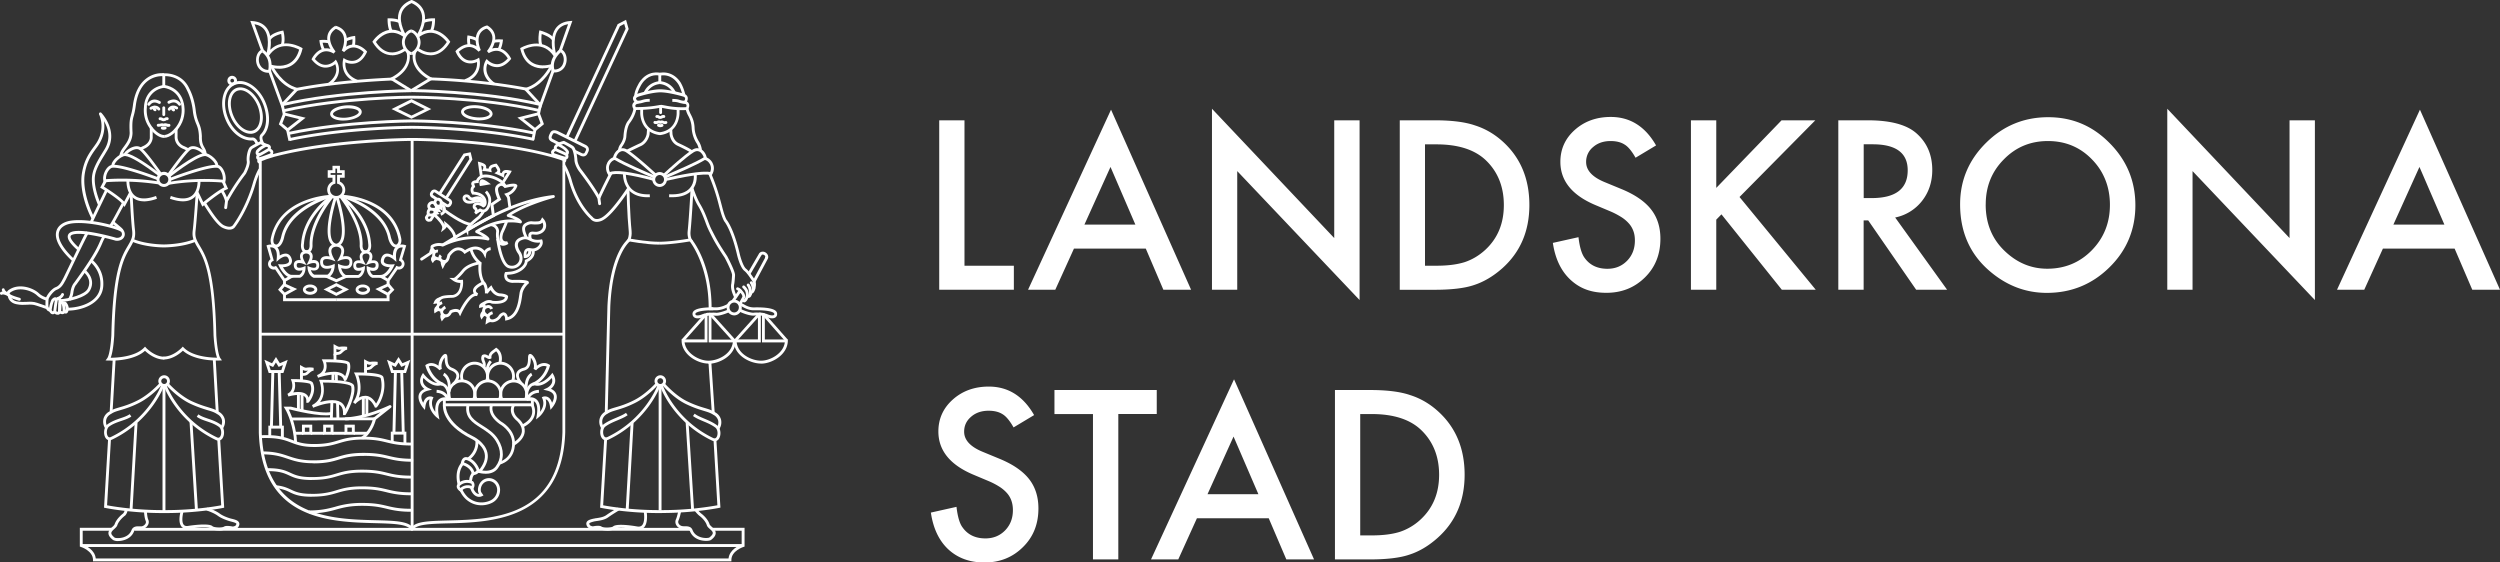 <svg width="160" height="36" fill="none" xmlns="http://www.w3.org/2000/svg"><rect width="100%" height="100%" fill="#333333" stroke="none"/><g clip-path="url(#a)" fill="#fff"><path d="M61.727 7.701v9.305h3.16v1.538H60.11V7.7h1.617ZM72.663 14.373l-1.591-3.689-1.668 3.689h3.259Zm.664 1.538h-4.594l-1.195 2.633h-1.743l5.311-11.525 5.124 11.525h-1.774L73.33 15.91h-.003ZM77.566 18.544V6.96l7.825 8.275V7.701h1.622v11.502l-7.83-8.253v7.594h-1.617ZM91.202 17.006h.73c.728 0 1.33-.078 1.815-.232.481-.162.916-.424 1.305-.778.798-.737 1.194-1.692 1.194-2.872s-.392-2.154-1.182-2.895c-.71-.659-1.755-.99-3.137-.99H91.2v7.767h.003Zm-1.617 1.538V7.7h2.25c1.08 0 1.931.108 2.557.324.672.212 1.282.57 1.828 1.075 1.106 1.022 1.66 2.363 1.66 4.024s-.577 3.014-1.733 4.047c-.58.513-1.186.871-1.82 1.076-.591.2-1.434.3-2.522.3h-2.224l.004-.003ZM105.987 9.308l-1.312.787c-.244-.432-.481-.713-.702-.844-.233-.15-.53-.224-.897-.224-.45 0-.824.127-1.118.385a1.209 1.209 0 0 0-.446.956c0 .528.389.956 1.167 1.28l1.073.443c.87.355 1.507.79 1.911 1.303.405.513.603 1.14.603 1.885 0 .998-.328 1.823-.988 2.474-.664.656-1.484.987-2.469.987-.984 0-1.702-.281-2.304-.84-.6-.56-.973-1.345-1.122-2.355l1.64-.366c.073.636.207 1.075.39 1.322.332.466.82.701 1.461.701.504 0 .923-.17 1.259-.513.332-.339.5-.774.5-1.298 0-.212-.027-.405-.088-.579a1.471 1.471 0 0 0-.271-.481 2.25 2.25 0 0 0-.477-.417 5.013 5.013 0 0 0-.694-.37l-1.034-.435c-1.469-.629-2.205-1.546-2.205-2.752 0-.814.309-1.496.923-2.043.618-.551 1.385-.829 2.301-.829 1.236 0 2.205.605 2.899 1.82v.003ZM109.841 12.026l4.178-4.325h2.16l-4.85 4.907 4.88 5.936h-2.171l-3.865-4.826-.332.339v4.487h-1.621V7.7h1.621v4.325ZM119.277 12.677h.511c1.534 0 2.305-.593 2.305-1.777 0-1.11-.748-1.665-2.24-1.665h-.576v3.442Zm2.015 1.245 3.323 4.622h-1.98l-3.068-4.437h-.294v4.437h-1.621V7.7h1.896c1.419 0 2.446.27 3.075.806.695.6 1.042 1.391 1.042 2.374 0 .767-.221 1.426-.656 1.981a2.917 2.917 0 0 1-1.721 1.06h.004ZM127.084 13.09c0 1.194.396 2.181 1.194 2.952.793.77 1.709 1.156 2.747 1.156 1.126 0 2.076-.393 2.85-1.18.775-.793 1.16-1.764 1.16-2.905 0-1.141-.381-2.124-1.145-2.907-.759-.786-1.701-1.179-2.823-1.179-1.122 0-2.06.393-2.827 1.18-.771.778-1.153 1.734-1.153 2.875l-.003.007Zm-1.637-.016c0-1.526.553-2.837 1.659-3.931 1.103-1.095 2.431-1.642 3.976-1.642s2.843.55 3.934 1.657c1.099 1.106 1.648 2.432 1.648 3.982 0 1.55-.553 2.883-1.656 3.966-1.106 1.09-2.445 1.638-4.01 1.638-1.385 0-2.629-.486-3.731-1.457-1.214-1.072-1.82-2.475-1.82-4.213ZM138.706 18.544V6.96l7.825 8.275V7.701h1.622v11.502l-7.83-8.253v7.594h-1.617ZM156.44 14.373l-1.595-3.689-1.667 3.689h3.262Zm.66 1.538h-4.594l-1.194 2.633h-1.744l5.308-11.525L160 18.544h-1.774l-1.13-2.633h.004ZM66.18 26.568l-1.312.787c-.244-.432-.481-.713-.702-.845-.233-.15-.53-.223-.897-.223-.45 0-.824.127-1.118.385-.298.255-.446.57-.446.956 0 .528.389.956 1.167 1.28l1.072.443c.87.355 1.507.79 1.912 1.303.404.513.603 1.14.603 1.889 0 .998-.328 1.823-.989 2.47-.663.66-1.484.987-2.468.987-.931 0-1.702-.281-2.309-.84-.599-.56-.969-1.345-1.117-2.355l1.64-.367c.073.636.203 1.076.39 1.319.331.466.82.701 1.46.701.504 0 .924-.17 1.26-.512.332-.343.5-.775.5-1.3 0-.211-.03-.404-.088-.578a1.452 1.452 0 0 0-.27-.485 2.256 2.256 0 0 0-.478-.416 4.663 4.663 0 0 0-.694-.367l-1.034-.435c-1.47-.628-2.206-1.546-2.206-2.752 0-.813.31-1.496.924-2.043.618-.551 1.385-.829 2.3-.829 1.237 0 2.206.605 2.9 1.82v.007ZM71.572 26.499v9.304H69.95V26.5h-2.465V24.96h6.547v1.538h-2.46ZM80.538 31.63l-1.591-3.69-1.667 3.69h3.258Zm.66 1.537h-4.594L75.41 35.8h-1.744l5.312-11.525 5.12 11.525h-1.774l-1.126-2.633ZM87.059 34.266h.728c.73 0 1.332-.078 1.817-.232a3.63 3.63 0 0 0 1.305-.778c.797-.736 1.194-1.692 1.194-2.872s-.393-2.154-1.183-2.895c-.71-.659-1.755-.99-3.136-.99h-.73v7.767h.005Zm-1.622 1.537V24.961h2.251c1.08 0 1.935.108 2.56.324.672.212 1.282.57 1.828 1.075 1.107 1.022 1.66 2.363 1.66 4.024s-.576 3.014-1.732 4.043c-.58.517-1.187.875-1.82 1.076-.592.2-1.435.3-2.522.3h-2.225ZM.553 18.987c-.019-.012-.042-.023-.065-.039-.122-.07-.286-.127-.35-.092a.089.089 0 0 1-.127-.035c-.026-.046-.011-.104.031-.127a.284.284 0 0 1 .114-.035.23.23 0 0 1-.038-.115c0-.05.042-.093.092-.093.05 0 .091.042.091.093.008.042.138.15.283.242.03.016.053.031.065.039l-.096.158v.004ZM29.933 2.918a1.763 1.763 0 0 1-.027-.56l.012-.092.091.012s.355.05.591.2l-.099.158a1.335 1.335 0 0 0-.42-.154c-.003.1 0 .258.031.393l-.18.047v-.004ZM32.016 3.203l-.16-.089c.072-.135.11-.304.13-.408-.092 0-.237 0-.37.03l-.043-.18c.245-.058.516-.031.527-.031l.092.007-.012.093s-.034.335-.168.574l.004.004ZM22.702 2.952l-.179-.046c.034-.139.038-.297.034-.393-.099.023-.26.062-.385.135l-.092-.162a1.64 1.64 0 0 1 .554-.177l.095-.012.008.097s.026.304-.035.558ZM20.623 3.226a1.773 1.773 0 0 1-.172-.563l-.011-.092.091-.012s.29-.03.546.031l-.046.181a1.41 1.41 0 0 0-.381-.034c.019.1.06.266.133.397l-.16.092ZM27.693 2.027l-.164-.08c.091-.193.118-.455.126-.59a1.632 1.632 0 0 0-.53.108l-.073-.17c.301-.135.683-.123.702-.123h.088v.092c0 .016.007.451-.145.767l-.004-.004ZM24.95 2.035c-.153-.312-.145-.76-.145-.775v-.088h.091c.02 0 .42-.012.73.13l-.077.17a1.494 1.494 0 0 0-.553-.111c.007.135.03.4.125.597l-.164.081-.007-.004ZM33.66 5.793c-2.686-.512-5.353-.628-6.104-.651v-.185c.759.023 3.437.142 6.139.655l-.035.181ZM19.02 5.809l-.034-.185c1.717-.332 3.785-.552 6.147-.66l.008.185c-2.35.105-4.411.328-6.12.66ZM16.75 10.31v17.368c.172 5.431 4.457 5.547 7.291 5.616 1.153.031 2.011.054 2.332.417.316-.351 1.16-.37 2.293-.401 2.846-.074 7.15-.181 7.33-5.64V10.284c-.062-.023-.168-.065-.317-.107a7.737 7.737 0 0 0-.58-.17c-3.716-.979-8.669-.99-8.719-.99-.06 0-5.105.034-8.829 1.02 0 0-.374.117-.515.163-.099.042-.213.085-.282.108l-.004.003Zm9.684 23.651h-.126l-.027-.05c-.187-.374-1.14-.397-2.247-.428-2.904-.077-7.292-.193-7.47-5.805V10.176l.06-.024s.187-.065.34-.127c.145-.05.511-.162.526-.165 3.755-.999 8.822-1.03 8.871-1.03.061 0 5.037.012 8.776.999.008 0 .271.065.588.17.183.053.313.103.366.127H36.175v17.549c-.183 5.635-4.77 5.75-7.51 5.82-1.09.03-2.029.054-2.212.416l-.027.05h.008Z"/><path d="M26.468 33.865h-.183V8.923h.183v24.942Z"/><path d="M36.076 21.48H16.655v-.184h19.42v.184ZM31.074 30.319c-.222 0-.39-.047-.409-.05l-.137-.039.095-.108c.332-.39.466-.76.393-1.106-.13-.598-.84-.93-.847-.933-1.927-.963-1.823-2.093-1.82-2.143l.183.02s-.084 1.052 1.717 1.95c.031.015.798.373.947 1.063.08.367-.035.752-.332 1.141.221.031.633.043.854-.254.37-.497.374-1.045.012-1.634-.23-.378-.591-.61-.946-.837-.554-.347-1.072-.682-.924-1.5l.183.036c-.13.693.298.967.84 1.31.355.224.755.482 1.003.894.4.656.393 1.292-.023 1.847-.206.281-.53.347-.79.347v-.004Z"/><path d="m31.993 29.733-.038-.181c.034-.008.824-.19.824-1.191 0-.79-.801-1.222-.813-1.23-.904-.663-.583-1.264-.572-1.291l.16.092c-.011.02-.248.486.508 1.041.027.015.896.486.896 1.384 0 1.16-.961 1.372-.969 1.372l.004.004Z"/><path d="m32.89 28.53-.1-.158c.386-.243.592-.497.611-.77.023-.37-.313-.656-.317-.66-.652-.54-.29-1.071-.286-1.075l.149.108s-.263.397.252.825c.015.011.416.343.385.813-.019.335-.256.647-.694.921v-.004Z"/><path d="m33.477 27.347-.08-.166c.347-.177.565-.393.637-.647.092-.32-.072-.598-.072-.598l.156-.096s.206.343.096.74c-.088.308-.336.567-.733.767h-.004ZM30.402 25.593l-.168-.08a.745.745 0 0 0-.68-1.044.742.742 0 0 0-.674 1.047l-.168.073a.931.931 0 0 1 .843-1.307c.508 0 .927.42.927.933 0 .131-.03.259-.084.374l.004.004Z"/><path d="m31.219 24.448-.168-.073a.745.745 0 0 0-.68-1.037.742.742 0 0 0-.675 1.041l-.171.066a.997.997 0 0 1-.077-.359c0-.516.416-.936.924-.936.507 0 .923.42.923.936a.89.89 0 0 1-.08.362h.004Z"/><path d="M31.188 24.448a.943.943 0 0 1-.072-.362c0-.516.412-.936.92-.936a.932.932 0 0 1 .846 1.298l-.168-.073a.745.745 0 0 0-.68-1.037.742.742 0 0 0-.735.748c0 .1.019.2.057.29l-.168.072Z"/><path d="M30.375 25.593a.934.934 0 0 1-.076-.374c0-.512.412-.933.92-.933.507 0 .92.42.92.933 0 .139-.054.305-.07.355l-.175-.062c.027-.08.061-.204.061-.293a.74.74 0 0 0-.733-.748.74.74 0 0 0-.732.748c0 .108.023.208.06.297l-.167.081-.008-.004Z"/><path d="m33.721 25.593-.167-.073a.745.745 0 0 0-.675-1.044.745.745 0 0 0-.676 1.048l-.172.073a.931.931 0 0 1 .847-1.307.931.931 0 0 1 .843 1.307v-.004ZM30.2 30.854h-.183c0-.08.007-.154.026-.223v-.016a.708.708 0 0 1 .187-.377l.13.135a.484.484 0 0 0-.13.289l-.011.03a.691.691 0 0 0-.02.159v.003ZM30.814 32.338c-.294 0-.652-.08-1-.389a1.751 1.751 0 0 1-.412-.601l.168-.073a1.6 1.6 0 0 0 .363.54c.69.6 1.423.226 1.43.223a.744.744 0 0 0 .455-.682c0-.313-.237-.567-.527-.567-.29 0-.519.246-.523.563 0 .107.027.146.092.235l.084.123-.1.046a.409.409 0 0 1-.366 0c-.171-.077-.313-.27-.389-.524l.176-.054c.06.2.168.355.29.413.034.015.068.019.103.019a.464.464 0 0 1-.069-.262c.008-.42.317-.748.706-.748.389 0 .71.335.71.752a.925.925 0 0 1-.561.851s-.264.135-.63.135ZM29.284 31.005c-.023-.108-.046-.216-.053-.328-.038-.424.06-.79.297-1.064l.142.124c-.252.293-.279.666-.252.925.011.1.03.2.05.304l-.18.039h-.004ZM30.028 29.444l-.11-.15c.595-.452.51-1.057.507-1.084l.183-.03c.004.03.11.743-.58 1.264Z"/><path d="M28.529 25.813h5.448v-.162H28.53v.162Zm5.635.189h-5.819v-.532h5.82v.532Z"/><path d="M33.931 25.424c.138 0 .329.038.47.204.133.162.187.404.164.732.145-.189.297-.497.149-.848l-.039-.092.092-.035s.05-.015.114-.015c.107 0 .336.042.45.408.077-.135.153-.324.104-.485-.046-.135-.183-.236-.412-.293l-.252-.062.236-.108s.252-.123.32-.347a.447.447 0 0 0-.014-.289c-.16.174-.516.493-.912.493-.05 0-.1-.004-.145-.015-.206-.042-.336.17-.378.258-.092.19-.103.393-.061.501a.873.873 0 0 1 .11-.007h.004Zm.374 1.433.042-.242c.073-.409.042-.706-.087-.86a.403.403 0 0 0-.329-.139c-.076 0-.133.016-.137.016l-.057.015-.038-.05c-.138-.177-.096-.517.015-.744.13-.27.34-.409.58-.358.034.007.072.007.11.007.45 0 .859-.528.863-.532l.084-.111.069.115c.114.2.144.39.087.563a.73.73 0 0 1-.248.347c.183.08.302.2.351.354.122.378-.233.814-.248.833l-.133.158-.03-.208c-.039-.27-.138-.432-.276-.463.176.64-.423 1.134-.43 1.137l-.192.155.004.007Z"/><path d="m33.863 25.558-.18-.038c.038-.185.256-.54.802-.57l.011.188c-.534.027-.626.401-.63.42h-.003ZM34.134 24.68l-.07-.174c.623-.254.86-.848.924-1.048-.343-.15-.664.223-.679.239l-.16-.085c.088-.29-.069-.594-.176-.72v.06c-.007.24-.015.648-.412.76-.198.05-.313.131-.343.24-.054.188.133.442.21.523l-.134.128s-.347-.378-.252-.702c.05-.177.21-.3.477-.37.24-.066.267-.3.275-.582 0-.089.004-.158.023-.212a.12.12 0 0 1 .156-.077c.138.042.378.378.39.744.202-.147.495-.255.785-.077l.058.038-.016.062c-.007.038-.213.906-1.053 1.249l-.003.004Z"/><path d="M33.607 25.088c-.145-.956.362-1.214.385-1.226l.08.17s-.404.216-.282 1.03l-.183.026ZM27.54 25.373c.062 0 .103.012.111.016l.092.035-.038.092c-.145.347.01.655.156.844-.023-.324.03-.57.16-.732.187-.224.462-.212.584-.193.046-.1.027-.289-.046-.462-.091-.22-.236-.332-.397-.301a.88.88 0 0 1-.145.015c-.4 0-.751-.32-.915-.497a.459.459 0 0 0-.016.293c.073.227.32.343.325.347l.24.108-.256.062c-.229.057-.37.158-.412.293-.05.161.027.35.103.485.115-.366.344-.408.45-.408l.004.003Zm.588 1.484-.195-.154s-.61-.497-.442-1.137c-.134.031-.23.189-.267.463l-.03.208-.134-.158s-.374-.455-.252-.833c.05-.154.168-.27.355-.354a.72.72 0 0 1-.248-.343c-.058-.178-.027-.367.087-.563l.07-.116.083.108s.416.532.866.532c.038 0 .073 0 .11-.008.249-.05.474.108.604.409.095.223.133.54-.016.701l-.038.043-.053-.016s-.057-.015-.137-.015c-.142 0-.252.046-.325.135-.13.158-.156.455-.084.863l.046.243v-.008Z"/><path d="M28.56 25.558s-.096-.393-.623-.42l.012-.189c.538.031.755.386.793.57l-.179.04h-.004ZM28.307 24.687c-.835-.331-1.06-1.218-1.072-1.252l-.015-.066.057-.038c.29-.178.584-.074.786.077.015-.37.256-.706.393-.748a.12.12 0 0 1 .157.077c.019.05.023.12.026.204.012.266.042.498.287.594.27.104.423.254.457.443.061.34-.293.663-.309.675l-.122-.14c.084-.076.286-.307.252-.504-.023-.123-.137-.224-.343-.305-.374-.146-.393-.528-.401-.755v-.062c-.107.124-.263.428-.18.721l-.16.085s-.335-.39-.675-.243c.069.204.32.813.939 1.056l-.069.177-.008.004Z"/><path d="m28.815 25.088-.183-.035c.14-.782-.267-1.02-.283-1.029l.088-.165c.023.007.542.3.378 1.225v.004ZM20.096 28.607c-.728 0-1.099-.142-1.457-.277-.424-.166-.866-.332-1.946-.29l-.008-.184c1.118-.047 1.572.127 2.015.296.359.14.698.266 1.393.266.77 0 1.144-.111 1.541-.23.393-.12.801-.24 1.599-.24.797 0 1.186.096 1.572.193.393.092.767.185 1.534.185v.185c-.79 0-1.19-.096-1.576-.189-.393-.096-.763-.189-1.53-.189s-1.149.116-1.546.235c-.393.116-.797.24-1.594.24h.003ZM20.066 29.648c-.813 0-1.248-.146-1.671-.29-.428-.142-.832-.277-1.614-.277v-.189c.812 0 1.247.15 1.67.293.428.143.833.278 1.615.278s1.167-.112 1.572-.235c.4-.12.816-.243 1.633-.243.816 0 1.21.1 1.606.193.4.096.782.185 1.56.185v.189c-.8 0-1.209-.097-1.602-.19a5.737 5.737 0 0 0-1.564-.184c-.782 0-1.172.111-1.58.235-.4.12-.813.243-1.625.243v-.008ZM19.963 30.72c-.817 0-1.141-.147-1.454-.29-.309-.142-.603-.277-1.377-.277v-.189c.816 0 1.14.15 1.453.293.31.143.6.277 1.378.277.778 0 1.171-.111 1.58-.235.4-.12.816-.239 1.629-.239.812 0 1.21.097 1.602.193.4.1.782.189 1.565.189v.185a5.909 5.909 0 0 1-1.61-.193c-.401-.096-.783-.189-1.561-.189-.778 0-1.175.112-1.58.232-.4.12-.816.239-1.629.239l.004.003ZM19.963 31.791c-.813 0-1.126-.146-1.431-.293a2.346 2.346 0 0 0-.912-.258l.015-.185c.485.046.733.162.973.273.302.143.584.278 1.355.278a4.76 4.76 0 0 0 1.58-.235c.4-.12.816-.243 1.629-.243.812 0 1.21.1 1.602.193.4.096.782.189 1.565.189v.185a5.905 5.905 0 0 1-1.61-.193c-.401-.096-.783-.189-1.561-.189-.778 0-1.175.112-1.58.231-.4.116-.816.243-1.629.243l.004.004ZM19.772 32.859v-.19c.786 0 1.217-.115 1.671-.234a5.728 5.728 0 0 1 1.729-.247c.816 0 1.21.096 1.602.189.4.096.782.185 1.568.185v.189a5.906 5.906 0 0 1-1.61-.193c-.4-.093-.782-.185-1.56-.185-.779 0-1.221.116-1.68.243a5.84 5.84 0 0 1-1.72.243Z"/><path d="M18.826 28.303c-.042-.98-.412-1.858-.584-2.132l-.092-.146h.466s1.877.49 2.556.347l.038.18c-.698.151-2.453-.292-2.629-.338h-.102c.213.408.495 1.214.53 2.081l-.183.008Z"/><path d="m23.229 28.118-.107-.15c.454-.324.656-.845.725-1.072l-5.212.011v-.184l5.449-.012-.023.112c-.008.034-.172.828-.828 1.299l-.004-.004Z"/><path d="M23.965 26.896a.093.093 0 0 1-.072-.035c-.03-.038-.023-.096.015-.13l.446-.352c-1.305.505-2.178.517-2.22.517a.089.089 0 0 1-.092-.093c0-.05.042-.092.092-.092.011 0 1.175-.02 2.789-.775a.093.093 0 0 1 .118.039c.027.038.015.092-.023.123l-.992.783s-.038.019-.057.019l-.004-.004ZM19.413 27.825h-.545v-.189h.545v.189ZM20.745 27.825h-.847v-.189h.847v.189ZM22.107 27.825h-.835v-.189h.835v.189ZM23.519 27.825h-.881v-.189h.88v.189Z"/><path d="M19.512 27.636h.287v-.27h-.287v.27Zm.47.189h-.656v-.648h.656v.648ZM20.867 27.636h.29v-.27h-.29v.27Zm.477.189h-.66v-.648h.66v.648ZM22.233 27.636h.286v-.27h-.286v.27Zm.473.189h-.656v-.648h.656v.648ZM21.268 25.609c.301 0 .526.08.675.235.08.088.137.196.168.323.18-.366.458-1.044.366-1.437-.023-.093-.53-.247-1.805-.247h-.007c.065.247.156.813-.18 1.253.233-.07.52-.127.783-.127Zm.778.955h-.091v-.092c.007-.224-.039-.39-.142-.497-.11-.116-.293-.178-.541-.178-.55 0-1.221.297-1.229.301l-.076-.17c.885-.439.511-1.457.496-1.499l-.046-.123h.26c1.896 0 1.964.293 1.987.39.138.608-.45 1.726-.534 1.834l-.027.038h-.053l-.004-.004Z"/><path d="M21.363 23.793c.4 0 .614.131.725.285.08-.2.187-.54.122-.767-.057-.058-.542-.127-1.343-.127a.9.9 0 0 1-.011.54.738.738 0 0 1-.077.142c.18-.038.386-.069.584-.069v-.004Zm.725.582h-.076l-.016-.073c-.064-.212-.278-.324-.633-.324-.47 0-1.003.2-1.007.2l-.065-.173c.202-.08.332-.2.393-.354.1-.251-.027-.52-.03-.525l-.062-.13h.225c1.496 0 1.55.18 1.572.258.123.42-.19 1.036-.22 1.079l-.028.038h-.05l-.003.004ZM19.081 25.088c.26 0 .45.066.569.19.046.05.08.103.103.169.114-.2.244-.54.103-.868-.057-.061-.496-.119-.992-.127.042.19.042.451-.1.663.096-.015.207-.027.314-.027h.003Zm.615.69h-.092v-.092c.004-.128-.023-.216-.084-.282-.084-.084-.229-.127-.435-.127-.301 0-.618.1-.622.1l-.068-.173c.473-.235.274-.79.263-.813l-.046-.128h.134c.538 0 1.198.043 1.282.24.202.473-.05.94-.164 1.117-.103.158-.134.158-.168.158ZM23.366 25.331c.275 0 .512.17.702.497.16-.239.481-.89.294-1.63-.05-.077-.565-.166-1.427-.17.092.255.248.833.027 1.419a.88.88 0 0 1 .404-.112v-.004Zm.687.756h-.061l-.023-.058c-.164-.336-.366-.513-.599-.513-.332 0-.626.335-.63.343l-.144-.116c.58-.797.125-1.761.122-1.772l-.065-.132h.232c1.572 0 1.633.232 1.656.309.206.82-.156 1.576-.377 1.861-.035.05-.065.081-.111.081v-.003ZM21.298 26.807l-.183-.004.035-1.094.183.004-.035 1.094ZM21.535 26.807l-.027-1.067.183-.004.027 1.067-.183.004Z"/><path d="m21.394 24.383-.184-.008.012-.5.183.007-.011.5ZM21.44 24.383l-.012-.49.183-.007.012.49-.184.007ZM19.192 26.28h-.187v-1.057h.187v1.056ZM19.425 26.33h-.187v-1.107h.187v1.106ZM23.347 26.568h-.187v-1.183h.187v1.183ZM23.572 26.541h-.183v-1.156h.183v1.156ZM21.53 23.069h-.182v-.424h.183v.424Z"/><path d="M21.53 22.328v.205h.016c.084-.008.153-.012.195-.058l.06-.054s.039-.035.058-.05c-.034.004-.072.008-.11.015h-.016a.505.505 0 0 1-.202-.05v-.008Zm-.182.428v-.736l.164.093c.08.046.149.084.217.084a1.48 1.48 0 0 1 .489 0v.182c-.119.019-.195.088-.29.173l-.058.05c-.083.093-.206.104-.305.112-.034.004-.072.008-.103.015l-.114.024v.003ZM23.488 23.901h-.187v-.285h.187v.285Z"/><path d="M23.488 23.3v.204h.004c.096-.008.157-.015.199-.07l.011-.007.05-.046.05-.047c-.031 0-.066.008-.1.012h-.015a.499.499 0 0 1-.199-.046Zm-.187.424v-.733l.138.074a.68.68 0 0 0 .24.096 1.51 1.51 0 0 1 .492 0v.181c-.13.023-.202.089-.297.17l-.05.046c-.091.104-.217.116-.317.123l-.095.012-.11.027v.004ZM19.387 24.379H19.2v-.447h.187v.447Z"/><path d="M19.387 23.674v.204h.015c.091-.008.149-.015.19-.058l.043-.038c.023-.023.05-.043.072-.062-.034 0-.065.008-.099.012h-.015a.478.478 0 0 1-.206-.05v-.008Zm-.187.424v-.74l.168.092a.455.455 0 0 0 .217.085 1.38 1.38 0 0 1 .488.004v.18c-.13.02-.213.101-.312.19l-.039.03c-.087.093-.206.105-.305.112a.476.476 0 0 0-.103.016l-.114.027v.004ZM18.166 28.06h-.187v-.628h-.622v.528h-.183v-.717h.992v.817ZM17.33 23.685h.676l.102-.32-.274.116-.176-.281-.18.289-.255-.116.103.312h.004Zm.809.185h-.942l-.275-.844.488.224.252-.401.248.397.504-.216-.275.836v.004Z"/><path d="m17.464 27.34-.187-.005.091-3.55.187.008-.091 3.546ZM17.872 27.34l-.096-3.547.184-.008.099 3.55-.187.004ZM26.007 28.434h-.184v-.62h-.63v.523h-.182v-.709h.996v.806ZM25.17 23.685h.68l.103-.32-.27.116-.176-.281-.184.289-.255-.116.1.312h.003Zm.814.185h-.947l-.27-.844.488.224.252-.401.248.397.503-.216-.274.836v.004Z"/><path d="m25.305 27.72-.187-.003.095-3.932.187.008-.095 3.928ZM25.717 27.72l-.1-3.927.187-.008.096 3.932-.183.004ZM44.195 33.969H8.604v-.185h35.591v.185Z"/><path d="M46.809 35.927H5.952v-.093c0-.582-.77-.832-.778-.832l-.065-.02V33.78h2.057v.189H5.292v.878c.199.074.779.34.836.895h40.498c.06-.555.64-.821.84-.895v-.878h-1.874v-.19h2.06v1.203l-.065.02s-.778.246-.778.832v.093Z"/><path d="M47.56 35.006H5.204v-.185H47.56v.185ZM30.467 13.733l-.118-.142c.072-.077.042-.14.023-.166a.223.223 0 0 1-.111-.139.285.285 0 0 1 .034-.216c.176-.212.458-.115.637-.008.062-.084 0-.25 0-.254-.14-.362-.652-.354-.656-.354h-.053l-.027-.047a.46.46 0 0 1-.061-.37.488.488 0 0 1 .072-.135.272.272 0 0 1-.05-.15c.02-.17.203-.212.314-.22a.578.578 0 0 1 .187-.239c.179-.146.5-.161.87-.05.362.112.797.363.892.655l-.175.058c-.061-.192-.393-.42-.77-.535-.31-.093-.573-.085-.707.019-.042.035-.13.123-.133.189v.088h-.096c-.091 0-.19.027-.202.047a.1.1 0 0 0 .012.03h.015l.05.178s-.084.042-.107.127c-.016.05-.008.108.023.173.164.008.618.07.774.47.053.143.088.41-.126.517l-.05.023-.045-.034s-.313-.224-.435-.074c0 0-.012.035-.008.054 0 .012.015.023.034.031l.016.008.011.015c.027.031.057.085.069.147.133-.089.16-.097.172-.097l.05.178a4.26 4.26 0 0 0-.325.216v.007Z"/><path d="m29.956 15.09-.153-.305c-.08-.158.19-.478.801-.956.21-.246.23-.312.233-.32-.004.02.008.066.057.085l.058-.177.064.073c.016.058.008.14-.278.47l-.015.016a6.66 6.66 0 0 0-.577.505 29.948 29.948 0 0 1 1.328-.728l-.095-.717.461-.313c-.083-.192-.251-.624-.087-.825.007-.011.13-.177.316-.184.1-.004.199.034.287.123l.24-.054c.45-.081.492.042.508.08l.01.028-.007.027s-.118.393-.538.578c.027.046.057.096.069.146l.084.613-.183.023-.08-.597a.711.711 0 0 0-.107-.173l-.084-.108.13-.039a.826.826 0 0 0 .503-.42c-.065 0-.168.004-.267.02l-.34.076-.034-.042c-.06-.07-.122-.104-.175-.1-.1.004-.18.111-.18.111-.087.108.035.482.142.702l.038.073-.5.34.095.736-.06.03c-.516.255-1.447.79-1.641.91l-.02.293h-.003ZM32.398 11.066a.163.163 0 0 0-.077.015c-.042.031-.053.112-.053.143v.158l.194-.312c-.026 0-.05-.004-.064-.004Zm-.119.647-.156-.1.145-.227-.138-.081a4.242 4.242 0 0 0-.331-.15l-.16-.066.144-.1s.057-.043.046-.1a1.255 1.255 0 0 0-.13-.216c-.183.042-.213.077-.217.08-.053.07-.042.128-.042.128l.034.143-.14-.027s-.2-.043-.348-.047h-.134l.054-.13c.019-.043.038-.12.019-.159a.378.378 0 0 0-.122-.061l.091.643-.183.027-.13-.929.134.035c.118.03.328.1.378.208.03.062.026.131.019.189.053.008.107.015.152.023a.37.37 0 0 1 .073-.154c.046-.07.164-.12.378-.162l.057-.011.042.046c.053.07.175.243.194.327a.258.258 0 0 1-.023.19c.039.015.084.034.123.053a.3.3 0 0 1 .107-.154c.114-.085.305-.046.408-.023l.13.027-.058.115-.416.66v.003ZM30.711 11.91l-.019-.089c-.042-.2.061-.304.073-.316l.03-.015s.038-.012.057-.012c.126 0 .328.14.386.181l.179.132-.71.12h.004Z"/><path d="M30.574 12.746a.417.417 0 0 0-.126.02.61.61 0 0 1 .164-.016h-.034l-.004-.004Zm-.714-.123c-.034.004-.05.016-.057.027-.011.015-.008.046-.008.05.02.062.065.147.26.147.095 0 .187-.023.252-.039 0 0 .007 0 .011-.004l-.027.008c-.03.008-.053.008-.08.008a.328.328 0 0 1-.267-.143c-.011-.02-.03-.054-.087-.054h.003Zm.992.578c0-.027-.019-.266-.26-.266a.651.651 0 0 0-.232.05c-.08.027-.194.05-.309.05-.225 0-.381-.1-.439-.285a.282.282 0 0 1 .03-.2.262.262 0 0 1 .169-.108h.046c.102 0 .194.054.244.143 0 0 .042.053.11.053 0 0 .023 0 .035-.003l.14-.043s.085-.027.184-.027c.13 0 .244.043.324.128.103.111.153.28.141.512h-.183v-.004Z"/><path d="M30.929 13.598a.455.455 0 0 1-.275-.104l.11-.15c.153.112.241.054.268.035.171-.12.26-.498.202-.706a.864.864 0 0 0-.202-.347l.13-.13s.186.188.247.427c.077.278-.03.736-.278.906a.374.374 0 0 1-.206.065l.004.004ZM28.609 12.766l-.153-.1 1.584-2.487-.054-.22-.202.04-1.599 2.5-.156-.103 1.64-2.563.454-.09.111.467-1.625 2.556ZM28.033 12.839s-.027 0-.039.011c-.064.031-.08.124-.053.19.03.061.137.065.149.065h.027a.396.396 0 0 0 .026-.174c-.019-.046-.065-.084-.11-.084v-.008Zm.057.447c-.11 0-.252-.046-.317-.173-.072-.17-.008-.363.141-.432a.255.255 0 0 1 .119-.027c.118 0 .232.08.286.204.038.112-.004.363-.134.413a.255.255 0 0 1-.091.015h-.004Z"/><path d="M27.67 13.051c-.053.008-.091.03-.114.07a.107.107 0 0 0-.02.088c.016.08.115.096.195.096h.038c.05-.007.065-.015.073-.019 0 0 0-.015-.008-.046-.015-.085-.091-.189-.16-.189h-.004Zm.057.443c-.206 0-.343-.088-.374-.246a.296.296 0 0 1 .05-.232.359.359 0 0 1 .229-.146c.198-.031.351.162.381.339.039.212-.095.254-.22.281h-.066v.004Z"/><path d="M27.57 13.86c-.14 0-.236-.069-.259-.2-.022-.143.054-.324.206-.374l.058.177c-.05.016-.092.1-.08.162 0 .016.011.062.14.039.07-.012.104-.039.115-.054 0 0 .008-.012 0-.031v-.015c-.003-.031-.026-.066-.05-.074l.062-.177a.26.26 0 0 1 .168.227.235.235 0 0 1-.027.17c-.042.066-.126.112-.237.135-.034.008-.064.008-.091.008l-.004.007Z"/><path d="M27.453 14.192a.255.255 0 0 1-.142-.043c-.106-.073-.114-.215-.114-.23v-.032l.141-.223.157.1-.107.174a.1.1 0 0 0 .034.061c.023.016.057.008.084 0l.553-.856.153.1-.58.899-.042.023a.42.42 0 0 1-.13.023l-.007.004ZM28.231 13.806l-.053-.177s.156-.05.171-.17c.004-.034.023-.184-.103-.208l.03-.185c.249.043.276.297.256.42-.034.232-.29.317-.301.317v.003Z"/><path d="M30.12 14.438c-.538 0-1.675-.863-1.725-.898l.11-.15c.318.24 1.222.864 1.615.864v.184ZM29.185 15.21l-.183-.02c.023-.212-.233-.5-.412-.67-.05.092-.13.154-.141.165l-.226.178.08-.278c.043-.147-.293-.532-.534-.744l.123-.139c.087.077.43.393.557.679v-.016l-.039-.235.187.15c.065.055.634.525.592.933l-.004-.004Z"/><path d="M33.985 12.955c-1.805.497-3.388 1.453-4.82 2.324a4.726 4.726 0 0 1 1.226-.166c.206 0 .385.016.522.03a4.074 4.074 0 0 0-.446-.234.096.096 0 0 1-.053-.081c0-.035.015-.07.045-.085 1.088-.675 2.011-.728 2.5-.69a3.551 3.551 0 0 0-.458-.17.097.097 0 0 1-.065-.073.089.089 0 0 1 .038-.092c.431-.305.996-.563 1.51-.763Zm-5.62 2.817h-.039a.087.087 0 0 1-.087-.07.092.092 0 0 1 .042-.103c.244-.147.492-.297.748-.455 1.827-1.114 3.899-2.374 6.379-2.66.046-.004.092.027.1.074.007.046-.02.096-.07.107-.019.004-1.67.44-2.709 1.099.249.085.603.235.668.405a.098.098 0 0 1-.019.096.083.083 0 0 1-.091.027c-.004 0-1.122-.32-2.591.524.221.108.55.293.618.443a.095.095 0 0 1-.015.1c-.023.028-.061.04-.096.028 0 0-.32-.089-.82-.089-.47 0-1.194.081-1.984.463a.132.132 0 0 1-.038.007l.004.004ZM26.987 16.678a.094.094 0 0 1-.05-.174s.13-.08.779-.516c.042-.03.1-.015.126.027.027.042.015.1-.027.127-.652.44-.778.517-.782.52-.015.008-.03.016-.05.016h.004Z"/><path d="M28.143 16.678c-.076-.008-.465-.066-.48-.297-.008-.146.026-.254.103-.324.114-.1.263-.077.278-.077l-.03.185s-.08-.011-.126.031c-.042.039-.046.116-.042.17.003.046.164.111.32.127l-.019.185h-.004Z"/><path d="M27.834 16.223a.234.234 0 0 1-.088-.058c-.133-.123-.202-.246-.194-.354a.17.17 0 0 1 .076-.135c.386-.212.733-.085.748-.081l-.065.177s-.278-.096-.576.058c0 .023.023.096.137.2.008.008.016.012.027.02l-.065.173ZM32.195 15.726c-.026 0-.053 0-.08-.008a.425.425 0 0 1-.29-.246c-.004-.008-.122-.224-.069-.671 0-.02-.015-.278-.335-.328l.03-.185c.386.062.489.37.489.524-.046.39.045.57.045.575.023.046.05.077.077.104a.439.439 0 0 1-.088-.216c-.023-.174.057-.4.065-.428.187-.393.29-.678.294-.682l.171.062s-.106.296-.297.69c-.016.05-.065.22-.054.331.008.05.03.123.092.166a.276.276 0 0 0 .214.027l.076.165s-.156.12-.336.12h-.004ZM31.23 20.313c-.107 0-.374-.181-.374-.405 0-.143.061-.328.343-.378.191-.038.317.123.355.208l-.168.074s-.057-.116-.152-.1c-.16.03-.191.1-.191.196 0 .104.153.208.198.216l-.007.189h-.004Z"/><path d="M30.967 19.738s-.122-.154-.088-.296c.015-.054.053-.128.168-.178 0 0 .233-.13.477-.011.156.019.55.027.72-.112a.225.225 0 0 0 .073-.108.892.892 0 0 0-.293-.066c-.004 0-.355.027-.626-.4a1.107 1.107 0 0 0-.18.223l-.064-.011h-.119v-.02c.008-.127-.011-.462-.16-.605-.019-.023-.32-.404-.248-1.272a1.74 1.74 0 0 1-.576-.921l.18-.042c.13.543.541.84.545.844l.046.03v.055c-.084.817.187 1.175.19 1.175.123.116.176.308.199.47.042-.042.088-.092.149-.15l.088-.089.057.112c.217.432.515.413.523.413.328.023.442.12.457.138l.03.027v.047a.406.406 0 0 1-.148.289c-.275.23-.85.154-.877.154l-.031-.008c-.16-.085-.32.004-.328.008-.035.015-.065.03-.069.054-.008.035.027.1.05.127l-.141.123h-.004Z"/><path d="M28.006 19.53a.386.386 0 0 1-.023-.316.475.475 0 0 1 .252-.243c.145-.08.588-.092.736-.092.435-.077.485-.563.489-.771a.832.832 0 0 1-.473-.15l-.23-.17h.283c.065-.008.313-.247.527-.509.373-.455 1.102-.54 1.133-.543l.019.185s-.687.077-1.011.474a3.073 3.073 0 0 1-.466.482.63.63 0 0 0 .294.034l.092-.007.007.092c.027.324-.069.964-.645 1.06h-.015c-.263.004-.588.03-.656.073l-.015.008s-.115.05-.153.143c-.02.046-.011.1.015.162l-.164.08.004.008Z"/><path d="M28.242 19.943c-.259 0-.305-.17-.305-.181a.295.295 0 0 1 .008-.228c.08-.17.297-.243.324-.25l.054.177c-.042.015-.176.073-.214.154-.015.027-.015.058 0 .093.011.023.061.057.183.046l.02.185c-.027 0-.05.004-.073.004h.003Z"/><path d="M28.536 20.305c-.103 0-.175-.046-.187-.05-.152-.112-.179-.228-.175-.305.011-.212.255-.362.282-.377l.092.162c-.05.027-.187.127-.191.223 0 .046.03.093.095.143 0 0 .065.03.138.007.068-.019.13-.088.179-.2l.012-.027.026-.015c.03-.016.286-.143.508-.07a.38.38 0 0 1 .11.058c.15-.297.512-.94.9-1.075a.308.308 0 0 1-.053-.17c0-.2.191-.39.592-.582l.08.17c-.439.212-.488.358-.488.412 0 .1.145.166.145.17l-.07.173c-.35-.123-.854.786-1.006 1.118l-.08.177-.085-.177c-.023-.046-.057-.081-.103-.093-.106-.038-.263.016-.34.047-.072.146-.163.235-.278.27a.36.36 0 0 1-.107.015l.004-.004Z"/><path d="m28.27 20.567-.058-.15c-.038-.108-.069-.309.092-.378l.064.143a.307.307 0 0 1 .119-.058l.034.185c-.027.004-.1.07-.149.135l-.099.127-.004-.004ZM27.8 20.054l-.015-.146c-.012-.093.019-.285.206-.343l.045.15c.039-.008.058-.004.07-.004l-.031.185h.011a.6.6 0 0 0-.16.081l-.122.077H27.8ZM27.724 19.465l.06-.158s.1-.247.382-.278l.023.185a.36.36 0 0 0-.134.046c.008 0 .012 0 .016.004l-.046.181c-.088-.023-.134-.015-.134-.015l-.167.03v.005ZM30.662 19.72v-.124c0-.143.194-.235.312-.285l.065.173s-.03.011-.042.02a.17.17 0 0 1 .077.06l-.153.105s-.088 0-.141.015l-.119.031v.004ZM30.818 20.46l-.069-.159c-.084-.196.111-.39.13-.412l.126.135s-.008.003-.008.011a.216.216 0 0 1 .1 0l-.043.181c-.053-.011-.125.07-.144.097l-.096.146h.004ZM31.07 20.771l.023-.192c.034-.301.091-.332.122-.344l.084.162.023-.019c-.004.008-.012.035-.02.062a.41.41 0 0 1 .119-.008l-.023.181a.36.36 0 0 0-.164.054l-.16.104h-.004ZM33.851 15.36c-.057-.228-.053-.37.02-.451.08-.1.213-.089.328-.077.05.003.102.007.148.003.199-.026.34-.123.393-.27a.416.416 0 0 0-.023-.323c-.11.12-.255.12-.427.123-.088 0-.152 0-.206-.007-.11-.008-.176-.016-.328.061-.244.116-.157.366-.011.706l.03.069-.168.073-.03-.07c-.13-.3-.325-.747.099-.947a.647.647 0 0 1 .423-.081c.054.004.107.007.18.004.232-.004.293-.012.358-.143l.061-.123.092.104c.153.17.206.412.13.616-.08.212-.279.355-.546.39-.061.007-.126 0-.183-.004-.069-.008-.153-.012-.172.011-.007.008-.038.062.02.286l-.18.046-.008.004Z"/><path d="M31.509 20.625c-.1 0-.187-.031-.256-.096-.02-.02-.134-.159-.092-.32.035-.124.145-.22.336-.286l.057.182c-.122.038-.198.092-.213.15-.02.07.046.142.046.146.034.031.091.05.164.039a.535.535 0 0 0 .35-.22c.092-.173.29-.227.298-.231h.035c.164.02.24.17.263.308.56-.189.671-.967.732-1.399.008-.05.016-.096.02-.135.045-.285.217-.516.331-.64a6.234 6.234 0 0 0-.797-.019c-.229-.023-.382-.1-.458-.235a.497.497 0 0 1-.023-.4l.023-.055.317-.027c.484-.038.946-.374.946-.686v-.066l.061-.023s.466-.18.374-.585l.18-.043c.095.413-.218.675-.436.779-.05.393-.549.76-1.11.81l-.194.015a.274.274 0 0 0 .026.185c.046.077.149.127.305.142 1.015-.027 1.038.081 1.05.154l.011.054-.042.035s-.32.274-.378.636c-.007.038-.011.08-.019.127-.064.463-.202 1.43-.976 1.577l-.111.023v-.112s-.008-.2-.1-.235a.357.357 0 0 0-.167.135.733.733 0 0 1-.488.312c-.023.004-.046.004-.065.004Z"/><path d="M33.798 16.065s-.035.012-.054.027c-.034.027-.05.116-.053.212a.213.213 0 0 0 .084-.08.189.189 0 0 0 .023-.159Zm-1.03 1.13a.702.702 0 0 1-.233-.04c-.561-.176-.755-1.684-.775-1.857l.183-.023c.07.601.31 1.596.645 1.704a.5.5 0 0 0 .561-.155c.13-.162.134-.381.012-.582-.008-.007-.287-.377-.195-.705.046-.158.164-.274.355-.347.297-.12.465-.038.63.039.16.077.324.154.663.1l.077-.012.026.07a.447.447 0 0 1-.045.362.684.684 0 0 1-.458.332.607.607 0 0 1-.221 0 .395.395 0 0 1-.382.436h-.084l-.008-.086c-.007-.061-.03-.366.119-.482.11-.092.229-.077.335-.061.07.011.138.02.214.004a.507.507 0 0 0 .332-.243.294.294 0 0 0 .042-.127 1.118 1.118 0 0 1-.675-.128c-.157-.073-.26-.123-.485-.034-.137.05-.217.123-.244.223-.057.197.103.463.168.551.164.278.156.582-.02.806a.678.678 0 0 1-.53.254h-.007ZM28.445 16.824c-.1 0-.195-.03-.267-.088a.3.3 0 0 1-.119-.204.308.308 0 0 1 .092-.251l.13.135c-.03.03-.042.058-.038.096.003.035.03.062.05.081a.26.26 0 0 0 .19.046c.065-.007.126-.18.145-.304v-.023l.015-.02c.21-.296.435-.45.672-.458a.636.636 0 0 1 .446.177c.32-.204.61-.277.866-.204.176.046.302.15.378.243a.532.532 0 0 1 .39-.228l.014.19s-.255.026-.293.246l-.046.289-.126-.262s-.115-.228-.366-.297c-.218-.058-.481.02-.779.224l-.068.046-.054-.066s-.149-.18-.358-.17c-.172.005-.344.128-.512.363-.019.108-.087.412-.301.44h-.061Z"/><path d="m28.33 17.225-.076-.2c-.03-.081-.092-.281 0-.382l.122.108a.44.44 0 0 1 .126-.127l.084.166c-.03.015-.107.13-.16.242l-.096.193ZM27.697 16.84l-.076-.12c-.103-.17.026-.331.11-.393l.107.143s.034-.012.057-.016l.046.178c-.122.034-.16.088-.164.092l-.08.12v-.004ZM27.655 16.18l-.183-.018c.015-.15.106-.282.114-.297l.149.108s-.072.104-.084.208h.004ZM27.811 13.783l-.05-.18.024-.005-.027-.027.134-.13.244.25-.325.092ZM28.346 13.502l-.393-.231.091-.162.092.054-.004-.054.183-.016.03.409Z"/><path d="m28.25 13.594-.454-.08.034-.185.054.007-.042-.065.16-.097.248.42ZM28.655 13.26a.273.273 0 0 1-.13-.036l-.313-.196.095-.158.31.196c.03.02.068.008.091-.019l.034-.058c.023-.034.008-.073-.015-.092l-.893-.578c-.03-.02-.068-.004-.084.019l-.042.062c-.019.03-.007.073.02.088l.263.17-.1.158-.263-.17a.25.25 0 0 1-.076-.343l.042-.065a.25.25 0 0 1 .332-.073l.9.582a.252.252 0 0 1 .069.342l-.034.062a.257.257 0 0 1-.21.116l.004-.008ZM18.097 7.312l-.114-.555.179-.035.114.555-.179.035ZM18.463 9.02l-.156-.721.18-.039.16.72-.184.04ZM26.274 5.897l-1.385-.855.145-.078c1.335-.705.976-1.618.973-1.63l.167-.073s.397 1.014-.915 1.788l1.114.686-.096.162h-.003Z"/><path d="M26.323 3.52c-.233 0-.599-.375-.599-.818 0-.443.374-.813.61-.813v.185c-.118 0-.427.277-.427.624 0 .37.317.628.416.628v.193ZM21.092 5.473l-.107-.15c.676-.482.557-1.006.47-1.218a1.023 1.023 0 0 1-.645.223c-.298-.011-.58-.173-.836-.485l-.038-.046.027-.054s.236-.478.679-.613a.863.863 0 0 1 .504 0c-.119-.208-.24-.509-.191-.814.042-.27.21-.489.496-.659l.091.162c-.236.139-.374.316-.408.528-.072.455.336.933.34.94l-.119.143c-.236-.142-.457-.18-.663-.12-.287.09-.47.352-.538.467.21.24.427.363.656.37.343.016.599-.246.603-.246l.08-.085.06.096s.535.856-.469 1.565l.008-.004Z"/><path d="M22.832 5.288c-1.137-.428-.881-1.445-.877-1.457l.03-.12.103.066s.317.193.649.089c.217-.066.4-.243.542-.528-.096-.089-.348-.293-.645-.3-.214 0-.42.096-.61.296l-.15-.104s.271-.586.077-1.006c-.088-.193-.267-.328-.527-.397l.05-.181c.317.085.534.254.645.5.13.282.091.61.03.845a.87.87 0 0 1 .485-.139c.465.008.809.39.82.405l.042.046-.023.054c-.172.366-.4.598-.687.686a1.006 1.006 0 0 1-.679-.05c-.023.247.012.825.782 1.118l-.064.177h.007ZM34.557 7.293l-.183-.039.114-.528.18.038-.11.529ZM34.195 8.973l-.183-.039.14-.674.18.039-.137.674ZM26.37 5.878l-.096-.158 1.11-.67c-.656-.39-.878-.83-.946-1.142-.08-.366.027-.636.03-.647l.172.073c-.015.039-.355.925.973 1.63l.145.078-1.389.836Z"/><path d="M25.087 3.534c-.061 0-.122 0-.187-.015-.397-.062-.748-.331-1.038-.798l-.03-.05.034-.05c.015-.023.408-.609 1.042-.705.26-.043.519.003.774.135-.14-.313-.297-.798-.16-1.25.107-.354.37-.62.786-.793L26.342 0h.02l.022.008c.409.173.668.44.771.79.13.45-.03.936-.18 1.253.253-.128.512-.174.768-.132.633.097 1.026.683 1.041.706l.035.05-.03.05c-.29.463-.642.732-1.039.798-.595.096-1.072-.3-1.09-.316l.117-.143s.435.363.947.278c.328-.05.622-.274.873-.655-.107-.135-.43-.505-.885-.579-.309-.05-.626.054-.938.301l-.134-.123s.527-.787.336-1.43C26.892.57 26.682.35 26.342.2c-.343.155-.56.378-.644.663-.191.644.309 1.415.316 1.423l-.133.123c-.313-.25-.63-.35-.943-.3-.454.073-.778.443-.881.578.252.385.546.605.878.659.51.08.938-.274.942-.278l.118.143s-.4.331-.904.331l-.004-.008Z"/><path d="m26.327 3.52-.011-.186c.122-.008.416-.281.416-.628s-.294-.625-.416-.625v-.185c.232 0 .599.374.599.814 0 .439-.359.801-.588.813v-.004ZM31.562 5.458c-1.015-.721-.485-1.577-.48-1.588l.064-.093.08.081s.256.258.607.25c.229-.007.454-.134.664-.37-.069-.111-.256-.377-.546-.462-.206-.058-.431-.015-.668.127l-.118-.138s.416-.49.34-.945c-.035-.212-.172-.389-.409-.528l.092-.162c.286.166.45.39.496.66.05.308-.069.608-.187.817a.91.91 0 0 1 .508-.008c.446.131.675.59.686.613l.027.054-.038.046c-.26.312-.542.474-.843.486a.985.985 0 0 1-.645-.224c-.084.216-.195.752.48 1.233l-.106.15h-.004Z"/><path d="m29.795 5.254-.06-.178c.774-.281.812-.86.793-1.106-.145.062-.4.135-.68.05-.285-.085-.51-.316-.678-.686l-.023-.054.038-.046s.359-.401.824-.409a.873.873 0 0 1 .488.139c-.057-.235-.095-.559.035-.84.114-.247.328-.417.645-.497l.045.18c-.26.07-.435.205-.522.398-.195.42.068.994.072.998l-.149.104c-.187-.197-.385-.297-.595-.297h-.011c-.302.004-.554.212-.649.305.141.281.32.458.538.528.332.1.645-.089.649-.089l.107-.065.03.123s.244 1.025-.889 1.442h-.008ZM18.547 9.023l-.038-.181c3.629-.779 7.822-.786 7.864-.786.042 0 4.212.007 7.826.778l-.039.181c-3.575-.763-7.745-.774-7.787-.774-.042 0-4.25.015-7.826.782Z"/><path d="m18.513 8.622-.038-.18c3.579-.764 7.856-.799 7.898-.799.042 0 4.227.02 7.803.779l-.039.181c-3.582-.76-7.722-.77-7.764-.77-.042 0-4.27.026-7.86.793v-.004ZM34.515 6.768c-3.636-.844-8.115-.875-8.157-.875v-.188c.046 0 4.544.03 8.2.878l-.043.181v.004ZM18.105 6.788l-.042-.182c3.651-.851 8.245-.898 8.29-.898v.19c-.041 0-4.616.042-8.248.89Z"/><path d="M34.431 7.146c-3.62-.829-8.035-.836-8.077-.836v-.185c.042 0 4.48.007 8.12.844l-.039.18-.004-.003ZM18.215 7.165l-.042-.18c3.648-.841 8.139-.86 8.18-.86v.185c-.045 0-4.513.023-8.142.855h.004ZM25.48 6.98l.855.417.85-.417-.85-.424-.855.424Zm.855.62-1.275-.62 1.275-.636 1.266.636-1.266.62Z"/><path d="M30.36 6.922c-.397 0-.656.12-.668.228-.007.12.294.312.802.358.068.008.133.008.198.008.385 0 .637-.116.649-.22.007-.138-.32-.323-.798-.366a3.036 3.036 0 0 0-.183-.008Zm.332.783c-.073 0-.141 0-.214-.012-.496-.042-.988-.246-.969-.559.027-.242.359-.4.851-.4.065 0 .13 0 .198.007.573.05.981.29.966.567-.027.239-.363.393-.832.393v.004ZM33.523 7.612l.717.567.352-.293-.184-.497-.881.223h-.004Zm.721.806-1.13-.894 1.409-.355.29.779-.569.47ZM22.286 6.934c-.057 0-.114 0-.175.008-.397.034-.672.17-.763.277-.027.031-.038.058-.034.085.01.112.27.231.671.231.057 0 .118 0 .18-.007.4-.039.678-.174.766-.286.023-.027.035-.054.03-.077-.01-.111-.27-.23-.675-.23Zm-.301.782c-.485 0-.828-.158-.855-.397a.314.314 0 0 1 .077-.223c.145-.177.496-.312.892-.347.584-.05 1.023.12 1.05.39a.303.303 0 0 1-.073.215c-.141.177-.492.312-.893.35-.068.005-.133.009-.198.009v.003ZM18.063 7.902l.35.292.73-.57-.886-.22-.19.498h-.004Zm.347.535-.565-.478.298-.77 1.415.346-1.144.902h-.004ZM18.162 2.872l-.176-.054c.069-.22.03-.505.008-.644-.202.05-.557.177-.668.374l-.16-.093c.202-.354.855-.482.881-.485l.084-.016.023.085c.004.02.119.482.008.836v-.003Z"/><path d="M17.857 4.398c-.31 0-.546-.073-.565-.081l.057-.177s.653.208 1.18-.089c.297-.17.503-.463.617-.875-.26-.139-1.293-.594-1.95.416l-.164-.077s.302-.998-.083-1.572c-.142-.212-.363-.343-.66-.394l.614 1.7-.172.066-.713-1.978.14.012c.432.03.749.197.947.493.275.409.252.972.195 1.342.843-.829 1.995-.139 2.01-.131l.058.034-.016.066c-.122.505-.366.86-.728 1.064-.256.142-.53.185-.764.185l-.003-.004Z"/><path d="m18.017 6.888-.866-2.363.172-.065.763 2.085.74-.787c-.992-.346-1.538-1.433-1.538-1.534h.092l.091-.015c.023.093.584 1.16 1.55 1.415l.152.042-1.156 1.226v-.004Z"/><path d="m17.342 4.564-.18-.043s.084-.37-.023-.697c-.114-.317-.377-.486-.377-.49l.099-.158s.316.208.454.586c.126.381.034.782.03.802h-.003ZM34.519 2.922c-.114-.355-.023-.86-.02-.88l.02-.1.095.024c.027.007.683.177.886.536l-.16.092c-.115-.2-.466-.35-.672-.416-.02.158-.042.466.03.686l-.175.058h-.004Z"/><path d="M34.756 4.379c-.226 0-.481-.039-.725-.174-.359-.196-.603-.551-.725-1.056l-.016-.065.058-.035s1.163-.682 2.003.154c-.057-.378-.084-.952.198-1.368.199-.293.515-.459.943-.49l.14-.011-.701 1.977-.176-.062.603-1.703c-.294.05-.515.18-.66.393-.393.582-.092 1.584-.088 1.595l-.164.078c-.656-1.01-1.682-.575-1.946-.44.115.413.325.706.618.864.527.289 1.168.069 1.176.069l.06.173s-.27.093-.598.093v.008Z"/><path d="M34.63 6.907 33.48 5.662l.149-.038c.97-.259 1.557-1.353 1.58-1.446l.057.016h.126c0 .1-.58 1.214-1.572 1.564l.74.802.763-2.1.176.065-.867 2.386-.003-.004Z"/><path d="M35.313 4.579s-.138-.35 0-.736c.13-.378.457-.648.473-.66l.026-.019h.035c.03 0 .053.016.076.031l-.06.077.045.058s-.302.247-.412.575a.948.948 0 0 0 0 .6l-.172.07-.011.004ZM18.3 18.277h-.184v-.289h.183v.29ZM21.531 19.276h-3.415v-.459h.183v.274h3.232v.185ZM19.845 18.393c-.16 0-.275.085-.275.139 0 .054.11.142.274.142.165 0 .275-.084.275-.142 0-.058-.11-.139-.274-.139Zm0 .47c-.256 0-.458-.146-.458-.327 0-.181.206-.328.457-.328.252 0 .462.147.462.328 0 .18-.202.327-.462.327ZM20.798 13.04c-.515.497-1.259 1.399-1.343 2.547-.015.081-.03.281.046.374.02.023.054.05.126.05a.151.151 0 0 0 .118-.046c.073-.081.073-.247.069-.305-.015-.982.569-2.015.98-2.624l.004.003Zm-1.167 3.156a.332.332 0 0 1-.267-.12c-.145-.177-.096-.481-.088-.516.134-1.846 1.843-3.045 1.915-3.091l.02.03.137.12S19.982 14.24 20 15.653c0 .023.023.281-.114.435a.327.327 0 0 1-.256.108ZM24.93 18.29h-.186v-.302h.187v.301Z"/><path d="M24.93 19.276h-3.41v-.185h3.224v-.247h.187v.432ZM24.622 17.715l.194.112.508-.737.038-.08.084.034c.099.043.198.012.248-.08a.181.181 0 0 0 .007-.136.194.194 0 0 0-.103-.115l-.065-.031.02-.097.225-.747h-.054a.335.335 0 0 0-.26.104c-.098.111-.14.316-.114.593l.02.228-.172-.15c-.061-.055-.256-.193-.409-.193-.065 0-.16.023-.213.223-.015.066-.012.116.019.154.057.078.221.124.435.124h.08l.156-.012-.064.143c-.012.023-.222.493-.569.667l-.011-.004Zm.247.354-.805-.454.313-.02c.245-.015.458-.293.573-.493-.187-.008-.405-.05-.515-.193-.046-.058-.088-.162-.05-.316.076-.3.256-.362.39-.362.133 0 .27.061.37.123 0-.239.06-.424.17-.543a.507.507 0 0 1 .394-.162c.11 0 .19.023.202.027l.088.03-.263.88a.406.406 0 0 1 .133.184.343.343 0 0 1-.019.282.358.358 0 0 1-.324.2c-.027 0-.057 0-.084-.008l-.576.83.003-.005ZM17.662 17.017l.065.073.504.737.194-.112c-.34-.177-.553-.644-.565-.667l-.064-.143.156.012h.08c.214 0 .374-.046.435-.123.03-.039.038-.09.023-.155-.053-.2-.149-.223-.217-.223-.153 0-.348.139-.409.193l-.171.15.019-.227c.026-.278-.016-.482-.115-.594a.326.326 0 0 0-.255-.104h-.058l.237.848-.065.035a.205.205 0 0 0-.107.119.152.152 0 0 0 .008.127.192.192 0 0 0 .248.081l.06-.03-.003.003Zm.511 1.056-.564-.829a.377.377 0 0 1-.416-.188.36.36 0 0 1-.02-.274.392.392 0 0 1 .138-.189l-.256-.886.084-.031s.092-.027.203-.027a.52.52 0 0 1 .393.162c.11.12.168.304.171.543a.743.743 0 0 1 .37-.123c.134 0 .313.061.397.362a.366.366 0 0 1-.053.316c-.11.143-.328.185-.512.193.115.197.329.478.565.493l.313.02-.801.458h-.012Z"/><path d="M20.94 17.78h-.859l-.019-.007c-.347-.158-.374-.586-.378-.605l-.007-.15.137.057c.1.042.294.093.378.042.019-.011.042-.03.05-.088.01-.077 0-.131-.035-.162-.076-.062-.279-.02-.366.011l-.222.081.107-.208c.1-.196.126-.347.076-.431-.057-.093-.202-.097-.206-.097 0 0-.14 0-.194.089-.05.08-.015.235.095.435l.122.22-.232-.089c-.084-.03-.287-.077-.363-.015-.03.027-.042.08-.03.162.011.058.038.08.057.092.103.054.313-.015.378-.042l.126-.054v.139s.003.447-.336.609l-.02.007h-.545v-.185h.504a.443.443 0 0 0 .198-.296c-.114.03-.27.05-.393-.016a.317.317 0 0 1-.152-.223c-.031-.193.034-.29.095-.34.095-.077.233-.08.347-.065-.069-.181-.069-.328-.004-.44.107-.177.344-.177.351-.177.008 0 .248 0 .359.181.069.112.069.255.008.436.114-.02.255-.015.354.066.061.046.126.142.103.327a.278.278 0 0 1-.14.224c-.115.065-.268.05-.386.019.03.1.095.227.221.293h.817v.185l.003.015ZM23.435 16.227s-.153 0-.21.096c-.05.085-.023.232.08.428l.11.208.115-.212c.111-.196.142-.35.096-.435-.05-.085-.187-.089-.191-.089v.004Zm.935 1.553h-.538l-.02-.007c-.339-.162-.343-.59-.343-.61v-.142l.13.054c.065.027.275.096.378.042a.128.128 0 0 0 .06-.092c.012-.077 0-.131-.026-.158-.076-.062-.278-.02-.366.015l-.233.089v-.008l-.217-.08c-.084-.032-.287-.074-.363-.012-.034.027-.046.08-.034.162.007.057.027.077.046.088.087.05.293-.004.377-.042l.138-.058-.008.15s-.03.451-.374.605l-.019.008h-.862V17.6h.824a.46.46 0 0 0 .217-.293c-.114.031-.27.046-.385-.02a.286.286 0 0 1-.137-.227c-.023-.18.042-.277.103-.327.095-.077.236-.081.347-.066-.061-.177-.061-.323.008-.431.11-.185.358-.185.366-.185.007 0 .24 0 .347.177.065.112.065.258-.004.44.115-.016.256-.016.351.065.061.05.122.146.092.335a.297.297 0 0 1-.157.224c-.118.065-.274.046-.389.015.027.097.08.228.202.293h.496v.185l-.007-.004Z"/><path d="M21.523 12.777c-.137.459-.591 2.066-.244 2.64.057.1.137.159.24.182.1-.02.176-.077.233-.178.344-.57-.095-2.185-.232-2.644h.003Zm-.4 4.907.404.181.408-.181c-.282-.239-.297-.64-.301-.66v-.142l.126.054c.1.039.381.123.523.046.045-.026.072-.069.08-.134.015-.108 0-.182-.046-.22-.114-.096-.412-.02-.508.015l-.229.085.119-.216c.141-.266.18-.466.11-.586-.076-.127-.259-.138-.286-.138-.026 0-.21.011-.282.138-.069.12-.03.324.11.586l.119.216-.229-.085c-.095-.034-.397-.115-.515-.015-.046.038-.061.112-.046.22.012.065.038.108.084.134.145.081.427 0 .527-.042l.13-.054v.143c-.005.019-.016.424-.298.659v-.004Zm.4.385-.828-.37.191-.084c.214-.097.294-.313.324-.455-.148.038-.377.077-.538-.016a.358.358 0 0 1-.175-.27c-.027-.177.011-.308.11-.393.134-.108.34-.096.493-.069-.1-.243-.107-.44-.02-.586a.438.438 0 0 1 .169-.158.641.641 0 0 1-.13-.154c-.447-.744.236-2.833.267-2.918l.137.046.138-.046c.03.089.698 2.186.252 2.926a.578.578 0 0 1-.123.146c.065.035.13.085.176.162.084.146.08.34-.02.582.153-.03.356-.039.485.07.1.084.138.215.111.393a.367.367 0 0 1-.172.27c-.16.092-.385.057-.534.015.03.142.115.358.328.455l.191.084-.832.37ZM23.217 18.393c-.164 0-.274.085-.274.139 0 .054.106.142.274.142.168 0 .279-.084.279-.142 0-.058-.11-.139-.279-.139Zm0 .47c-.255 0-.457-.146-.457-.327 0-.181.206-.328.457-.328.252 0 .466.147.466.328 0 .18-.21.327-.466.327Z"/><path d="M21.16 11.19h.306v.562l-.065.02a.403.403 0 0 0-.278.377c0 .22.175.393.4.393.226 0 .39-.173.39-.393 0-.17-.111-.324-.279-.378l-.061-.019v-.563h.305v-.111h-.305v-.286h-.107v.286h-.305v.111Zm.363 1.541a.582.582 0 0 1-.244-1.11v-.247h-.305v-.482h.305v-.28h.477v.28h.305v.482h-.305v.247a.59.59 0 0 1 .34.532c0 .32-.256.578-.573.578ZM21.123 18.528l.404.204.405-.204-.405-.2-.404.2Zm.4.413-.816-.417.816-.408.817.408-.817.416ZM18.047 18.536l.18.185.374-.208-.39-.174-.164.197Zm.145.416-.396-.409.362-.431.858.385-.824.455ZM24.435 18.513l.373.208.18-.185-.164-.197-.39.174Zm.408.439-.824-.455.858-.385.363.432-.393.408h-.004Z"/><path d="M22.29 13.105c.405.624.927 1.619.916 2.551-.008.066-.008.232.065.313.026.03.065.046.114.046.077 0 .107-.03.126-.054.08-.093.065-.3.054-.362-.08-1.107-.764-1.985-1.271-2.49l-.004-.004Zm1.095 3.091a.326.326 0 0 1-.252-.108c-.137-.158-.11-.416-.11-.447.019-1.407-1.32-3.041-1.336-3.06l.142-.12.007.008c.073.046 1.778 1.245 1.908 3.103.004.023.053.331-.092.509a.337.337 0 0 1-.267.119v-.004ZM20.241 12.797c-.969.235-2.419.867-2.74 2.52a.542.542 0 0 0 .016.212c.02.074.084.104.134.12.187.038.316-.355.347-.497.27-1.23 1.408-1.974 2.24-2.36l.003.005Zm-2.56 3.044c-.023 0-.046 0-.069-.007-.145-.043-.236-.127-.263-.243a.686.686 0 0 1-.023-.3c.481-2.49 3.327-2.784 3.759-2.814.034-.012.053-.016.06-.02l.046.181s-.019.008-.05.016v.008h-.026c-.427.135-2.568.878-2.934 2.54-.053.25-.221.643-.504.643l.004-.004Z"/><path d="M22.771 12.789c.817.378 1.965 1.122 2.24 2.367.03.142.16.535.362.493.038-.012.088-.077.11-.131.039-.097.02-.2.02-.2-.317-1.677-1.778-2.302-2.732-2.53Zm2.572 3.049c-.298 0-.462-.393-.512-.644-.404-1.835-2.934-2.54-2.957-2.548l.046-.177h.008c.18.008 3.262.2 3.754 2.81 0 .008.03.154-.026.304-.031.073-.111.208-.24.243-.027.008-.05.008-.073.008v.004ZM14.694 14.7c-.237 0-.47-.13-.489-.138-.393-.24-.85-.964-1.186-1.496l-.02-.03.157-.1.019.03c.305.486.77 1.218 1.122 1.434 0 0 .458.254.625-.008.012-.015.81-1.079 1.26-2.682.007-.024.156-.552.377-.918l.157.097c-.21.343-.359.867-.359.87-.461 1.643-1.278 2.73-1.286 2.737-.095.154-.24.2-.385.2l.008.005ZM16.372 9.274c-.015-.062-.095-.293-.217-.286-.683.047-1.393-.512-1.732-1.36-.245-.59-.271-1.23-.073-1.715.13-.313.34-.536.607-.648.267-.112.572-.104.877.023.477.2.912.67 1.157 1.264.354.864.29 1.712-.165 2.163-.08.085.008.312.065.412l-.16.093c-.023-.043-.233-.428-.034-.636.393-.393.442-1.18.122-1.962-.225-.547-.618-.98-1.053-1.16-.26-.108-.515-.116-.737-.023-.225.092-.4.28-.507.543-.18.44-.153 1.03.072 1.573.313.774.95 1.287 1.55 1.245.236-.016.366.258.408.427l-.18.043v.004ZM10.493 8.823c-.336 0-.767-.336-1.038-.81a1.91 1.91 0 0 1-.24-1.156c0-.116.041-1.226 1.281-1.422l.027.185a1.242 1.242 0 0 0-1.125 1.245v.015c0 .004-.08.532.213 1.04.264.46.66.73.89.718l.007.185h-.02.005Z"/><path d="M10.52 8.823h-.02l.008-.185c.233.004.622-.24.893-.713.297-.513.217-1.033.217-1.041 0-.058-.027-1.075-1.148-1.268l.03-.185c1.221.208 1.297 1.322 1.301 1.426.012.07.077.609-.24 1.156-.27.47-.706.806-1.042.806v.004Z"/><path d="M13.053 9.948a.836.836 0 0 0-.138-.435c-.091-.162-.194-.343-.183-.798-.022-.42-.091-.582-.167-.771a2.947 2.947 0 0 1-.218-.79c-.084-.848-.39-1.388-.393-1.392-.366-.825-1.13-.886-1.381-.89v.632h-.183v-.802l.084-.007s1.163-.104 1.648.986c.008.016.324.57.412 1.453.057.39.133.567.202.74.08.197.157.378.183.84-.011.413.073.556.157.71.072.127.149.258.16.52l-.183.008v-.004ZM10.794 8.121c-.03 0-.088 0-.152-.027a.326.326 0 0 0-.08-.015c-.035.02-.073.02-.1.02-.019 0-.06 0-.091-.02-.02 0-.05.004-.073.015h-.019c-.076.016-.153.016-.153.016a.09.09 0 0 1-.091-.093c0-.05.042-.092.091-.092 0 0 .061 0 .119-.008.038-.012.137-.042.217-.008h.019c.088-.042.202 0 .225.004.054.02.1.015.1.015a.089.089 0 0 1 .099.085c.004.05-.03.097-.08.1h-.027l-.004.008Z"/><path d="M10.477 8.302a.427.427 0 0 1-.114-.015.097.097 0 0 1-.065-.116.09.09 0 0 1 .114-.061c.073.019.115 0 .115 0a.092.092 0 0 1 .122.038c.023.046.008.1-.034.124-.008.003-.058.03-.141.03h.003ZM12.027 9.682a2.611 2.611 0 0 0-.344-.17c-.522-.242-.503-.709-.503-.728v-.543h.183v.547s-.012.366.389.551c0 0 .133.05.362.177l-.087.162v.004ZM7.826 10.002l-.184-.008c.012-.239.145-.427.29-.62.176-.24.355-.486.367-.867-.035-.713.011-.88.08-1.134.042-.154.095-.343.141-.732.267-1.715 1.416-2.023 1.984-1.946l-.023.185c-.057-.008-1.473-.166-1.778 1.788-.05.4-.103.598-.149.76-.065.242-.106.389-.072 1.079-.012.45-.218.732-.4.979-.134.18-.249.335-.256.516ZM9.035 9.617l-.084-.166c.141-.073.202-.1.23-.112.396-.189.407-.497.407-.512v-.66h.184v.66s-.008.443-.52.686l-.022.007s-.069.031-.195.097ZM7.074 23.076h-.145l-.172-.008.103-.138c.168-.232.248-1.137.267-1.469.092-4.093.641-5.022 1.038-5.704.092-.158.176-.297.237-.455.046-.12.084-.266.057-.532-.08-.647-.156-2.293-.156-2.309l.183-.008s.076 1.654.156 2.298c.03.312-.019.49-.068.624-.07.174-.157.324-.248.482-.39.663-.924 1.569-1.015 5.616-.008.112-.058.998-.226 1.422.409 0 1.565-.062 2.13-.64l.068-.07.065.074s.527.57 1.164.57v.186c-.584 0-1.06-.401-1.233-.563-.64.578-1.793.632-2.201.632l-.004-.008Z"/><path d="M9.21 12.885c-.205 0-.389-.042-.541-.123-.248-.131-.424-.366-.511-.682-.08-.293-.065-.544-.065-.555l.183.011s-.012.235.057.494c.073.27.214.462.42.57.29.15.706.131 1.232-.058l.061.178a2.53 2.53 0 0 1-.835.17v-.005ZM11.71 12.885c-.244 0-.523-.058-.836-.165l.061-.178c.603.216 1.057.208 1.347-.015.409-.316.363-.98.363-.987l.183-.015c0 .03.053.77-.435 1.148-.18.139-.408.212-.683.212ZM14.014 33.953c-.225 0-.457-.058-.545-.142-.057-.054-.53-.1-1.397.03-.194.035-.347-.015-.45-.13-.26-.301-.072-.956-.05-1.03l.176.05c-.053.178-.149.667.015.856.057.07.153.093.283.07.61-.093 1.385-.147 1.553.019.076.077.564.135.747.023.13-.077.44-.023.554 0 .072-.008.164-.039.183-.073.034-.05.05-.089.046-.104-.02-.058-.199-.104-.313-.135l-.03-.008c-.18-.046-.588-.177-.844-.366-.279-.208-.725-.343-.729-.343l.054-.181s.476.15.786.373c.24.182.64.309.778.34l.034.007c.191.05.39.1.443.255.03.08.008.177-.065.277-.076.12-.286.147-.328.15h-.03c-.188-.042-.394-.053-.44-.026a.88.88 0 0 1-.427.092l-.004-.004ZM7.555 34.628a.628.628 0 0 1-.317-.066c-.195-.146-.29-.289-.298-.427-.007-.182.138-.309.252-.417a.56.56 0 0 0 .141-.158c.119-.366.481-.647.55-.701.05-.062.11-.178.091-.235l.176-.058c.061.185-.11.4-.13.42L8.001 33s-.381.278-.492.613c-.03.093-.11.162-.195.243-.095.085-.19.173-.19.266 0 .08.08.181.22.289.04.023.306.062.589-.035.24-.085.404-.235.484-.45.103-.255.351-.247.515-.24h.134a.36.36 0 0 0 .248-.177.203.203 0 0 0 .007-.181c-.084-.193-.103-.57-.103-.586l.183-.012c.004.1.027.386.084.517a.373.373 0 0 1-.011.347.54.54 0 0 1-.385.273c-.054.008-.107.004-.164.004-.176-.007-.29 0-.34.124-.134.35-.424.505-.641.57a1.364 1.364 0 0 1-.397.062h.008ZM4.502 19.241l-.145-.116s.115-.157.15-.408c.053-.397.186-.563.22-.601 1.26-1.727 1.492-2.267 1.649-2.621.034-.081.065-.15.103-.224.034-.065.053-.104.068-.127.016-.027.016-.03.02-.043l.171.066a.441.441 0 0 1-.03.062c-.012.023-.03.061-.065.123-.035.07-.065.135-.096.212-.156.366-.396.917-1.67 2.663l-.012.012s-.126.135-.172.501c-.042.3-.18.486-.187.497l-.004.004ZM7.143 14.527 7 14.407c.088-.103.348-.581.535-.932.114-.212.213-.397.267-.486l.156.097c-.05.084-.149.266-.263.478-.214.397-.454.844-.557.963h.004Z"/><path d="m7.974 13.251-.084-.13c-.19-.294-1.08-.868-1.404-1.065l-.076-.046.103-.192c.057-.112.115-.216.176-.313l.152.104c-.057.093-.11.19-.168.297l-.019.039c.24.15.98.624 1.294.96l.328-.617.164.088-.47.875h.004ZM14.411 12.897a2.106 2.106 0 0 0-.301-.655l.149-.112s.244.343.332.724l-.18.043ZM10.481 7.427a.093.093 0 0 1-.091-.092v-.436c0-.05.042-.092.091-.092.05 0 .092.042.092.092v.436c0 .05-.042.092-.092.092ZM10.481 7.759c-.053 0-.118-.023-.13-.027l-.03-.02c-.023-.022-.065-.019-.065-.019-.05.008-.095-.03-.103-.08a.091.091 0 0 1 .08-.105c.012 0 .11-.011.195.05a.19.19 0 0 0 .053.012.123.123 0 0 0 .038-.012c.08-.065.184-.054.195-.054.05.008.088.054.08.105-.008.05-.053.088-.103.08-.008 0-.042 0-.06.016l-.016.015-.02.008a.358.358 0 0 1-.118.027l.004.004Z"/><path d="m12.95 13.228-.427-.89.164-.081.324.678c.244-.2.92-.736 1.343-.944-.038-.085-.1-.22-.156-.335l.168-.081c.091.192.194.428.194.428l.038.088-.088.035c-.465.189-1.465 1.021-1.472 1.029l-.092.073h.004ZM11.492 6.768a.095.095 0 0 1-.068-.03l-.012-.016c-.091-.104-.229-.262-.557-.092a.096.096 0 0 1-.126-.039.098.098 0 0 1 .038-.127c.458-.24.695.03.783.135l.011.015a.093.093 0 0 1-.069.154ZM9.52 6.768a.113.113 0 0 1-.058-.019.096.096 0 0 1-.015-.131c.08-.1.317-.405.798-.143.045.024.06.081.038.128a.093.093 0 0 1-.126.038c-.344-.185-.485 0-.565.096a.094.094 0 0 1-.072.035v-.004ZM10.165 7.073a.094.094 0 0 1-.073-.035c-.141-.177-.359-.042-.382-.027a.091.091 0 0 1-.125-.027.093.093 0 0 1 .026-.127c.13-.085.428-.185.626.065.03.039.027.1-.015.132a.085.085 0 0 1-.057.019Z"/><path d="M9.924 7.115s-.027 0-.038-.008a.213.213 0 0 1-.114-.123.211.211 0 0 1 .019-.166.096.096 0 0 1 .126-.034c.042.027.057.08.034.127 0 .008-.004.015-.004.02l.015.01c.046.02.065.078.046.124a.091.091 0 0 1-.084.054v-.004ZM10.832 7.084s-.038-.003-.053-.015a.094.094 0 0 1-.023-.131c.18-.262.473-.185.599-.104a.094.094 0 0 1 .03.127.092.092 0 0 1-.126.03c-.022-.015-.228-.13-.35.051a.093.093 0 0 1-.077.042Z"/><path d="M11.115 7.13s-.023 0-.035-.007a.214.214 0 0 1-.126-.12.194.194 0 0 1 .012-.161.093.093 0 0 1 .126-.039c.045.023.06.08.038.123 0 .012 0 .016.015.023.05.02.073.074.053.12-.015.035-.05.062-.083.062ZM7.204 26.349l-.183-.012.194-3.35.183.012-.194 3.35ZM10.622 32.836h-.225c-2.06 0-3.644-.324-3.659-.328l-.08-.016.26-4.393.183.011-.248 4.228c.34.066 1.762.309 3.544.309h.225c1.782 0 3.194-.243 3.534-.309l-.252-4.247.183-.008.26 4.41-.077.015s-1.587.328-3.651.328h.003ZM13.812 26.372l-.19-3.354.183-.007.19 3.35-.183.01ZM15.377 5.778a.533.533 0 0 0-.207.042c-.42.181-.526.898-.232 1.588.24.57.687.964 1.091.964a.552.552 0 0 0 .21-.043c.42-.189.523-.902.233-1.592-.245-.566-.695-.963-1.092-.963l-.003.004Zm.652 2.783c-.477 0-.992-.444-1.26-1.08-.339-.797-.194-1.607.329-1.834a.69.69 0 0 1 .279-.054c.476 0 .984.431 1.263 1.075.34.798.194 1.604-.329 1.839a.7.7 0 0 1-.282.057v-.003ZM1.236 19.245H1.21c-.45-.135-.767-.239-.786-.451-.016-.158.156-.262.286-.328.614-.316 1.423-.03 1.774.297.214.204.496.278.5.278.05.011.08.065.068.115a.087.087 0 0 1-.11.066c-.015 0-.328-.081-.58-.32-.302-.281-1.03-.54-1.565-.266-.183.093-.186.143-.186.143.007.096.496.239.656.285.05.015.076.065.06.115a.093.093 0 0 1-.087.07l-.004-.004Z"/><path d="M2.972 19.78c-.137-.05-.355-.123-.5-.173l-.14-.046c-.222-.08-.397-.07-.604-.058-.19.012-.408.023-.69-.035-.397-.08-.527-.377-.538-.524l.183-.015s.034.289.39.358c.259.05.457.039.644.031.218-.011.42-.023.672.066l.137.046c.149.05.366.123.504.173l-.061.178h.003ZM3.858 19.341l-.012-.189c.6-.038 1.572-.3 1.763-.666.332-.625-.248-1.068-.275-1.087l.11-.15s.733.562.329 1.325c-.252.494-1.42.733-1.912.763l-.003.004Z"/><path d="M3.74 19.183a.096.096 0 0 1-.089-.058.094.094 0 0 1 .054-.123c.16-.065.21-.181.214-.189a.09.09 0 0 1 .118-.05c.046.02.069.073.053.12 0 .007-.076.2-.316.293-.012.003-.023.007-.035.007ZM4.388 19.88c-.05 0-.096 0-.134-.003l.016-.189c.32.027 1.205-.07 1.74-.555.267-.243.408-.547.415-.906.027-.801-.435-1.264-.587-1.418-.03-.03-.05-.046-.058-.066l.157-.1.034.035c.168.166.672.67.641 1.553-.007.409-.171.76-.48 1.037-.523.474-1.324.61-1.748.61l.004.003ZM4.98 16.03c-.508-.447-.707-.759-.63-.983.053-.158.232-.246.545-.265.847-.054 2.473.416 2.541.435 0 0 .287.042.36-.173.049-.17-.146-.336-.15-.336l-.492-.42.118-.142.493.42s.293.243.206.535c-.1.301-.42.328-.577.301-.026-.008-1.675-.482-2.491-.432-.221.016-.359.066-.382.143-.023.062-.007.266.58.783l-.122.138v-.004Z"/><path d="M4.61 16.697c-1.023-.96-1.107-1.576-.997-1.927.11-.35.462-.59.966-.655 1.194-.154 3.03.366 3.285.57l-.115.147c-.225-.182-2.045-.675-3.147-.532-.428.058-.725.25-.813.532-.134.42.202 1.036.946 1.734l-.126.135v-.004ZM5.86 13.995c-.034-.065-.858-1.619-.606-2.971.145-.806.458-1.234.736-1.615.058-.078.111-.155.164-.232.626-.944.206-1.811.191-1.846a.1.1 0 0 1 .027-.12.092.092 0 0 1 .118.012c.012.012 1.118 1.164.37 2.41-.05.084-.103.169-.156.261-.275.444-.584.944-.63 1.407-.084.736.367 1.738.37 1.75l-.167.077c-.02-.042-.474-1.06-.386-1.846.054-.505.374-1.03.656-1.488.054-.089.107-.173.157-.258.423-.71.19-1.376-.05-1.785.061.386.038.944-.347 1.53-.053.081-.11.158-.168.235-.263.367-.565.78-.702 1.538-.236 1.288.58 2.833.588 2.849l-.16.088-.004.004ZM8.478 32.658l-.183-.011.324-5.612.183.011-.324 5.612ZM12.48 32.658l-.35-5.677.183-.012.354 5.678-.187.011ZM10.588 32.74h-.187v-8.053h.187v8.052ZM14.854 5.042a.12.12 0 0 0 0 .239c.072 0 .126-.05.126-.12 0-.07-.058-.12-.126-.12Zm0 .424a.301.301 0 0 1-.302-.305c0-.17.134-.308.302-.308.168 0 .313.138.313.308 0 .17-.138.305-.313.305ZM14.587 12.893l-.16-.093.022-.042c.184-.328.523-.937 1.13-1.73.099-.19.24-.533.217-.69-.042-.247.038-.764.21-.933.061-.062.454-.27.622-.355l.038-.02.038.016s.24.097.355.166l-.091.162a2.488 2.488 0 0 0-.294-.139c-.244.127-.504.27-.538.3-.103.105-.195.544-.157.772.042.27-.213.759-.24.813l-.008.012c-.602.782-.938 1.387-1.121 1.715l-.023.042v.004Z"/><path d="M16.548 9.782s.03.008.095-.003c.103-.054.233-.128.344-.193l.14-.081c.028-.039.028-.058.028-.062-.008-.019-.07-.038-.126-.046-.08.042-.348.181-.477.343-.008.02-.012.042-.008.05l.004-.008Zm.03.278h.012c.069 0 .404-.12.706-.239.004-.02.011-.05.015-.085a.486.486 0 0 0-.103-.065l-.126.073c-.183.104-.385.227-.488.27 0 0-.012.027-.016.046Zm.008.185c-.145 0-.183-.1-.187-.131a.248.248 0 0 1 .034-.185c-.011-.008-.022-.02-.034-.03-.076-.101-.015-.236-.011-.251l.011-.02c.172-.227.557-.412.576-.416l.02-.012h.022c.038 0 .24.024.306.162a.212.212 0 0 1 0 .162c.087.046.179.12.167.224a.787.787 0 0 1-.038.177l-.015.039-.038.015c-.11.046-.672.262-.81.266h-.007.004Z"/><path d="M16.632 10.476c-.103-.011-.141-.07-.157-.104-.045-.108.042-.235.07-.27l.144.116a.27.27 0 0 0-.038.073l-.023.185h.004ZM3.175 19.935c-.157 0-.24-.173-.264-.285v-.02c0-.069-.007-.431.016-.528.057-.208.37-.624.637-.724.221-.085.328-.282.412-.436.019-.038.038-.073.057-.104.027-.046.172-.35.359-.736.702-1.46 1.068-2.216 1.144-2.29l.13.132-.065-.066.069.062c-.084.104-.752 1.491-1.11 2.239-.195.4-.332.694-.363.748-.019.03-.038.065-.057.1-.096.173-.225.412-.508.52-.202.077-.48.44-.522.598a3.64 3.64 0 0 0-.012.466c.012.046.054.139.096.131l.034.181s-.03.004-.046.004l-.007.008ZM5.922 14.257l-.168-.077c.286-.616.984-2.05.992-2.066l.164.081s-.706 1.446-.988 2.062Z"/><path d="M3.304 19.835c.023.046.057.088.073.088 0 0 .015-.003.038-.038.008-.05.015-.123.027-.2a6.59 6.59 0 0 1 .064-.444v-.02c-.019.012-.038.032-.053.047-.1.224-.133.486-.145.567h-.004Zm.294.065c.015.023.042.05.08.05.015 0 .023-.007.03-.015.012-.1.046-.517.024-.729-.004-.007-.012-.015-.016-.015l-.007.004c-.027.07-.065.354-.084.516-.008.07-.02.14-.023.19h-.004Zm.092.24h-.027a.238.238 0 0 1-.164-.07.185.185 0 0 1-.134.042c-.14-.007-.221-.189-.236-.227l-.008-.02v-.019s.034-.37.172-.667l.015-.019c.046-.05.16-.166.275-.127.011.004.019.008.03.015.069-.042.126-.038.16-.027.077.023.13.097.142.14.034.269-.016.8-.02.824l-.007.035c-.027.05-.092.127-.19.127l-.008-.008Z"/><path d="M4.163 19.561c.019.085.03.193.03.297a.647.647 0 0 1 .012-.043V19.8s.03-.1-.038-.235l-.004-.004Zm-.248.34.06.022c.012 0 .02 0 .031-.007a1.38 1.38 0 0 0-.053-.444c0-.007-.015-.019-.023-.023 0 .004 0 .016-.008.039l-.007.42V19.9Zm.065.204s-.03 0-.046-.004c-.076-.023-.145-.05-.149-.05l-.057-.027v-.062c.007-.486.011-.505.011-.517.027-.165.138-.189.172-.189a.193.193 0 0 1 .153.055c.08-.027.16.023.175.034l.02.02c.175.23.14.431.129.481-.008.05-.034.181-.137.216a.183.183 0 0 1-.119-.008.242.242 0 0 1-.149.054l-.003-.003ZM10.218 11.205C9.546 10.26 9.05 9.65 8.89 9.575c-.263-.136-.729.219-.77.3 0 0 .003-.008.003-.023H7.94c0-.127.256-.29.305-.324.13-.08.462-.254.725-.12.195.097.668.667 1.393 1.689l-.149.108h.004Z"/><path d="M10.134 11.255c-1.023-.783-1.774-1.234-2.11-1.268-.114-.016-.336.104-.507.273-.134.131-.214.27-.203.355l-.183.023c-.023-.2.149-.405.256-.509.183-.18.458-.354.656-.323.47.046 1.454.736 2.198 1.302l-.11.15.003-.003Z"/><path d="M10.157 11.802a15.205 15.205 0 0 0-3.438-.139l-.08.008-.019-.077c-.065-.27.042-.563.16-.748.107-.165.244-.27.37-.289.546-.088 2.263.524 2.976.79l-.064.174c-1.126-.424-2.473-.848-2.885-.783-.072.012-.168.093-.244.209a.859.859 0 0 0-.149.52 15.51 15.51 0 0 1 3.4.15l-.03.185h.003ZM10.848 11.262l-.15-.107c.76-1.06 1.245-1.65 1.44-1.75.251-.127.556.019.72.12.05.03.31.196.31.323h-.184l.004.023a.96.96 0 0 0-.309-.235c-.11-.058-.313-.139-.458-.066-.076.039-.362.282-1.37 1.692h-.004Z"/><path d="m10.825 11.374-.115-.146c.069-.054 1.694-1.36 2.362-1.426.198-.027.458.146.622.304.091.085.298.312.278.528l-.183-.019c.008-.089-.076-.239-.221-.374-.164-.158-.366-.27-.473-.254-.618.061-2.251 1.376-2.27 1.391v-.004Z"/><path d="m10.79 11.83-.03-.182a14.227 14.227 0 0 1 3.499-.146.981.981 0 0 0-.153-.602c-.061-.092-.13-.15-.187-.158-.504-.085-2.373.582-3.052.844l-.065-.173c.103-.039 2.495-.964 3.148-.856.11.02.217.1.309.24.133.2.236.531.164.824l-.02.08-.08-.01s-1.697-.186-3.533.138Z"/><path d="M10.493 11.2a.287.287 0 0 0 0 .574c.16.001.278-.126.278-.288a.28.28 0 0 0-.278-.285Zm0 .764a.475.475 0 0 1-.47-.478.468.468 0 1 1 .935 0 .469.469 0 0 1-.465.478ZM41.898 11.278c-.385-.35-1.335-1.207-1.831-1.53-.126-.081-.244-.097-.351-.046-.176.077-.286.304-.317.481l-.183-.03c.038-.232.183-.513.423-.621.115-.054.302-.085.527.062.508.327 1.465 1.19 1.854 1.545l-.122.139Z"/><path d="m41.849 11.413-.065-.031c-.5-.212-1.813-.767-2.442-1.145-.096.012-.23.104-.31.258-.06.112-.129.347.07.637l-.153.104c-.252-.37-.157-.679-.08-.83.11-.211.313-.358.496-.358h.026l.023.016c.61.37 1.942.936 2.442 1.152l.065.027-.072.174v-.004Z"/><path d="M41.803 11.567c-1.42-.385-2.411-.52-2.72-.374l-.077-.17c.363-.169 1.32-.05 2.843.363l-.046.177v.004ZM42.562 11.286l-.126-.14c.458-.427 1.362-1.236 1.862-1.556.221-.143.4-.116.515-.07.24.1.382.367.428.582l-.18.043c-.05-.212-.175-.39-.32-.451-.107-.043-.222-.027-.347.054-.489.312-1.382 1.11-1.836 1.534l.004.004Z"/><path d="m42.589 11.42-.073-.169c.061-.027.15-.062.256-.112.56-.243 1.725-.74 2.27-1.071l.023-.016h.027c.183 0 .4.158.511.374.08.15.176.463-.076.829l-.153-.108c.195-.285.122-.52.065-.636-.084-.158-.225-.258-.324-.274-.561.34-1.668.813-2.267 1.072-.106.046-.19.08-.252.112h-.007Z"/><path d="m42.627 11.582-.042-.18c.702-.166 2.396-.533 2.926-.378l-.05.177c-.396-.116-1.724.12-2.83.378l-.004.003Z"/><path d="M42.219 11.2a.292.292 0 0 0-.287.286c0 .154.126.29.287.29.16 0 .278-.128.278-.29a.28.28 0 0 0-.278-.285Zm0 .764a.475.475 0 0 1-.47-.478c0-.262.214-.474.47-.474a.47.47 0 0 1 .465.474c0 .262-.21.478-.465.478ZM10.508 24.206a.187.187 0 0 0-.187.185c0 .1.088.185.187.185.1 0 .183-.081.183-.185a.184.184 0 0 0-.183-.185Zm0 .559a.378.378 0 0 1-.374-.374c0-.205.168-.374.374-.374s.366.165.366.374a.37.37 0 0 1-.366.374Z"/><path d="M6.723 27.405a.81.81 0 0 1-.095-.629.753.753 0 0 1 .4-.454c.176-.124.374-.181.626-.255.275-.08.618-.18 1.099-.416.774-.37 1.434-1.106 1.442-1.114l.137.123c-.026.031-.69.771-1.5 1.16-.491.24-.842.344-1.125.428-.248.074-.423.124-.583.235-.165.085-.275.205-.317.351a.597.597 0 0 0 .076.482l-.16.093v-.004Z"/><path d="M7.024 28.183c-.11 0-.206-.058-.274-.165-.142-.228-.119-.66.122-.856.27-.2.572-.305.84-.397.22-.073.43-.147.59-.258l.104.154c-.18.123-.405.2-.638.277-.267.093-.545.185-.79.367-.16.13-.179.45-.08.608.05.081.119.097.21.05 2.435-1.175 3.21-3.31 3.217-3.334l.175.062c-.007.02-.805 2.228-3.308 3.434a.386.386 0 0 1-.175.047l.007.011ZM14.274 27.42l-.157-.1a.598.598 0 0 0 .08-.463.59.59 0 0 0-.308-.358c-.176-.12-.36-.177-.615-.25-.274-.085-.622-.19-1.102-.413-.813-.39-1.473-1.125-1.5-1.156l.137-.128s.664.74 1.443 1.114c.469.216.805.32 1.076.401.26.081.465.139.652.27a.76.76 0 0 1 .397.466c.053.2.019.417-.1.61l-.003.007Z"/><path d="M13.973 28.199a.374.374 0 0 1-.176-.047c-2.5-1.202-3.304-3.41-3.308-3.434l.172-.061c.007.019.786 2.162 3.216 3.33.095.05.168.03.218-.054.099-.158.083-.474-.077-.605-.236-.178-.507-.27-.77-.359-.24-.08-.47-.158-.657-.297l.107-.154c.164.123.378.193.607.274.263.088.56.193.824.385.244.197.263.629.122.856a.32.32 0 0 1-.278.166ZM42.375 32.836h-.229c-2.053 0-3.644-.324-3.659-.328l-.08-.016.263-4.409.183.008-.251 4.247c.343.066 1.766.309 3.544.309h.23a20.07 20.07 0 0 0 3.536-.309l-.248-4.209.183-.011.26 4.37-.08.016s-1.595.328-3.656.328l.004.004Z"/><path d="m40.23 32.658-.186-.011.32-5.605.184.012-.317 5.604ZM44.237 32.658l-.355-5.623.184-.012.354 5.624-.183.011ZM42.337 32.674h-.183v-8.021h.183v8.02Z"/><path d="M42.264 24.206c-.103 0-.19.08-.19.185 0 .104.087.185.19.185.1 0 .18-.085.18-.185 0-.1-.084-.185-.18-.185Zm0 .559a.376.376 0 0 1-.373-.374c0-.205.168-.374.373-.374.207 0 .363.17.363.374a.373.373 0 0 1-.363.374Z"/><path d="M38.472 27.405a.788.788 0 0 1-.088-.629.761.761 0 0 1 .4-.458c.176-.124.375-.181.627-.255.274-.08.618-.18 1.098-.416.783-.37 1.435-1.106 1.443-1.114l.137.123c-.027.031-.683.771-1.5 1.16-.492.24-.843.344-1.125.428-.244.074-.423.124-.584.236a.594.594 0 0 0-.317.354.61.61 0 0 0 .073.482l-.16.093-.004-.004Z"/><path d="M38.781 28.183c-.11 0-.21-.058-.279-.17-.14-.223-.122-.658.119-.851.267-.197.553-.316.828-.432.229-.1.446-.189.614-.308l.107.15c-.187.135-.412.228-.649.328-.267.112-.542.227-.786.408-.156.128-.172.448-.072.605.053.081.122.1.217.055 2.43-1.176 3.205-3.311 3.209-3.335l.175.062c-.007.02-.805 2.228-3.304 3.434a.384.384 0 0 1-.175.047l-.004.007ZM46.034 27.462l-.156-.1a.59.59 0 0 0 .08-.466.593.593 0 0 0-.305-.35c-.176-.12-.359-.174-.61-.251-.28-.085-.627-.19-1.111-.42-.82-.386-1.5-1.176-1.53-1.215l.141-.123s.683.798 1.469 1.164c.47.224.809.328 1.084.409.26.077.461.138.652.266a.746.746 0 0 1 .393.462.77.77 0 0 1-.1.613l-.007.011Z"/><path d="M45.737 28.237a.4.4 0 0 1-.18-.046c-2.499-1.199-3.296-3.43-3.304-3.45l.176-.061c.007.023.778 2.177 3.208 3.35.1.045.172.03.225-.059.1-.162.08-.478-.08-.605-.24-.181-.515-.297-.782-.408-.24-.104-.465-.197-.648-.332l.106-.15c.165.123.382.216.61.312.28.12.566.239.825.432.248.196.271.616.126.848a.317.317 0 0 1-.282.17ZM38.193 14.2a.502.502 0 0 1-.404-.193c-.096-.085-.95-.856-1.381-2.44 0-.004-.168-.57-.397-.933l.156-.1c.248.385.416.96.42.987.435 1.588 1.324 2.347 1.332 2.355l.015.015c.214.278.614.016.618.012.607-.37 1.583-1.873 1.595-1.889l.156.1c-.042.062-1.01 1.557-1.652 1.943a.86.86 0 0 1-.454.143h-.004ZM42.299 6.71c.05 0 .118.016.229.035.233.046.618.12 1.125.12.084 0 .172 0 .26-.008.019-.039.034-.1.019-.143-.015-.034-.053-.061-.118-.073l-.145-.035.099-.115c.026-.027.095-.135.076-.208-.008-.039-.042-.074-.103-.097 0 0-.866-.266-1.469-.277-.599.007-1.404.277-1.412.277-.087.035-.145.074-.152.112-.008.054.065.139.118.177l.141.104-.164.058c-.053.02-.122.054-.137.104-.012.039.007.085.027.116.747 0 1.182-.077 1.415-.116.092-.015.153-.027.199-.027l-.008-.004Zm1.35.34c-.526 0-.923-.077-1.16-.124-.087-.019-.16-.03-.194-.03-.03 0-.092.011-.168.023-.244.042-.702.12-1.495.12h-.042l-.027-.036s-.13-.158-.088-.316a.304.304 0 0 1 .126-.17c-.05-.06-.103-.153-.088-.25.016-.112.107-.2.271-.262.034-.011.824-.274 1.446-.289h.027c.633.008 1.496.274 1.534.285.156.066.202.162.221.232a.404.404 0 0 1-.046.266c.073.042.11.096.126.142.065.162-.042.335-.053.355l-.027.042h-.046a4.557 4.557 0 0 1-.324.012h.008Z"/><path d="m41.372 5.982-.168-.077c.313-.682 1-.71 1.026-.71v.186a1.03 1.03 0 0 0-.858.601ZM43.085 5.982a1.03 1.03 0 0 0-.851-.601v-.185c.034 0 .71.027 1.019.709l-.168.077Z"/><path d="M40.773 6.16h-.184c.004-.378.321-.872.332-.891.542-.825 1.328-.609 1.332-.609l.065.02v.604h-.183v-.458c-.18-.027-.68-.039-1.06.547 0 0-.302.466-.306.786h.004Z"/><path d="M43.68 6.086c-.122-.482-.278-.71-.278-.71-.474-.708-1.11-.539-1.137-.535l-.05-.177s.79-.216 1.34.605c.003.012.17.254.304.77l-.179.047ZM39.739 9.67h-.187c0-.242.137-.423.145-.431 0 0 .194-.266.206-.524.03-.459.126-.794.294-.995.305-.416.347-.774.347-.778l.183.019s-.046.412-.386.875c-.14.173-.229.478-.255.886-.015.32-.237.617-.244.629 0 0-.107.142-.107.32h.004ZM44.74 9.624c-.049-.308-.175-.481-.179-.481a2.07 2.07 0 0 1-.293-.93 1.766 1.766 0 0 0-.226-.813 1.598 1.598 0 0 1-.164-.439l.18-.039s.038.178.149.39c.14.266.232.509.248.89.015.44.259.821.259.825 0 0 .153.204.21.559l-.183.03v.008ZM42.207 8.645c-1.267-.185-1.232-1.414-1.232-1.426v-.27h.183v.274c0 .046-.027 1.08 1.06 1.237h.035c1.08-.162 1.057-1.19 1.053-1.233v-.278h.183v.274s.03 1.237-1.224 1.422h-.062.004Z"/><path d="M42.547 7.94a.323.323 0 0 1-.126-.027.128.128 0 0 0-.053-.02c-.035.028-.08.028-.1.028-.019 0-.068 0-.103-.027-.011 0-.03.011-.045.02a.348.348 0 0 1-.237.01.1.1 0 0 1-.057-.119.095.095 0 0 1 .118-.058s.046.016.092-.004c.015-.007.13-.069.225-.015h.003c.096-.05.214.012.237.023.03.016.08 0 .088 0 .05-.015.099.012.118.058.015.05-.011.1-.06.12-.009 0-.05.015-.104.015l.004-.004Z"/><path d="M42.265 8.14c-.1 0-.16-.042-.172-.046a.094.094 0 0 1-.023-.13c.027-.043.084-.05.126-.028.004 0 .057.031.141 0 .046-.015.1.008.118.054.016.05-.007.1-.053.12a.376.376 0 0 1-.137.027v.003ZM40.834 6.63c-.05 0-.084-.004-.088-.004l.027-.185s.095.011.21-.012c.045-.011.084-.023.122-.035.107-.03.217-.065.477-.065v.185a1.2 1.2 0 0 0-.424.058 3.254 3.254 0 0 1-.133.034.9.9 0 0 1-.188.02l-.003.004ZM43.772 6.63a.934.934 0 0 1-.191-.02c-.05-.011-.088-.023-.126-.034-.1-.031-.19-.058-.427-.058v-.185c.263 0 .373.03.48.065.035.012.069.02.115.031.114.027.21.012.21.012l.026.185s-.034.004-.087.004ZM40.158 9.767l-.084-.166c.352-.185.905-.44.912-.443.332-.185.401-.574.401-.582l.03-.362.184.015-.03.37c0 .027-.085.493-.5.725-.012.007-.565.262-.909.443h-.004ZM44.218 9.79c-.05-.062-.485-.289-.859-.462-.45-.212-.5-.717-.503-.737l-.02-.335.184-.011.019.331s.046.416.397.582c.904.42.938.52.95.559l-.176.058.008.015ZM41.448 12.623c-.496 0-.885-.139-1.16-.408-.42-.417-.416-1.01-.416-1.076h.183c0 .062-.004.582.359.945.263.258.656.373 1.167.35l.012.185c-.05 0-.1.004-.149.004h.004ZM38.892 26.391h-.184l.168-6.791c.164-3.466 1.294-4.279 1.343-4.314l.103.155s-1.106.813-1.263 4.162l-.167 6.788ZM45.557 26.437l-.213-3.203.183-.011.213 3.203-.183.011ZM45.538 19.707h-.183c0-2.786-1.225-4.274-1.236-4.29l.141-.119c.053.062 1.282 1.546 1.282 4.41h-.004ZM38.834 33.953c-.175 0-.35-.034-.454-.104-.046-.027-.263-.015-.427.023h-.031c-.038-.004-.244-.038-.328-.158-.068-.104-.087-.196-.057-.277.057-.154.267-.2.465-.247h.016a.828.828 0 0 1 .145-.027c.18-.027.446-.061.63-.189.24-.17.473-.308.698-.45l.053-.035.095.158-.05.034c-.232.143-.453.278-.686.444-.218.15-.515.192-.71.22a1.3 1.3 0 0 0-.126.022h-.015c-.122.031-.313.078-.336.135-.007.02.008.058.038.104.023.039.119.07.188.081.114-.023.42-.073.545.008.18.12.672.07.752-.004.172-.166.938-.104 1.545.004.13.02.229 0 .302-.073.194-.197.145-.72.11-.902l.18-.035c.007.031.137.76-.16 1.072-.115.115-.272.162-.462.127-.859-.15-1.328-.108-1.386-.05-.084.08-.305.127-.522.127l-.012-.008ZM45.187 34.616a1.42 1.42 0 0 1-.37-.05c-.229-.065-.526-.22-.668-.582-.042-.112-.152-.12-.328-.12-.06 0-.114 0-.168-.007a.505.505 0 0 1-.37-.247.407.407 0 0 1-.023-.374c.077-.165.15-.531.15-.535l.179.034s-.077.397-.164.578a.218.218 0 0 0 .015.205.32.32 0 0 0 .236.154c.042.008.092.008.145.008.164 0 .409 0 .5.239.084.216.248.366.492.45.279.097.538.058.58.035.141-.108.222-.208.225-.285.004-.092-.091-.177-.187-.262-.084-.073-.164-.146-.194-.239-.107-.343-.48-.613-.485-.613a1.843 1.843 0 0 1-.301-.331l.152-.104c.1.142.264.289.267.289.008.003.42.3.546.701.015.043.08.1.141.158.115.104.256.228.248.409-.004.139-.103.281-.297.428-.054.038-.172.061-.313.061h-.008ZM38.419 12.704l-.172-.07c.16-.396.748-1.541.774-1.591l.164.085s-.61 1.19-.767 1.576ZM42.28 7.3a.093.093 0 0 1-.092-.092v-.39a.09.09 0 0 1 .092-.092c.05 0 .091.042.091.092v.39c0 .05-.042.092-.091.092ZM42.253 7.612a.386.386 0 0 1-.114-.027l-.02-.007-.011-.016c-.019-.023-.046-.015-.046-.015a.095.095 0 0 1-.114-.066.088.088 0 0 1 .065-.111.244.244 0 0 1 .21.046c.015.008.026.008.034.011.004 0 .023 0 .038-.011.084-.077.198-.05.21-.05.05.011.08.065.069.112a.092.092 0 0 1-.111.069c-.008 0-.038-.004-.05.011l-.015.016-.023.008s-.076.027-.126.027l.004.003Z"/><path d="M38.235 12.7c-.145-.277-.469-.805-1.19-1.753l-.03-.043s-.245-.35-.252-.686c-.008-.2-.084-.62-.187-.713a5.24 5.24 0 0 0-.508-.29c-.072.02-.194.055-.26.097l-.099-.158c.119-.077.329-.127.351-.13l.035-.009.03.016c.195.1.527.277.58.335.18.158.237.713.245.844.007.282.213.575.213.578l.038.05c.721.945 1.053 1.485 1.202 1.77l-.164.088-.004.004Z"/><path d="M36.19 9.748c.035.011.046.007.046.007l-.008-.019c-.137-.204-.412-.335-.507-.378-.03.02-.073.047-.084.085a.088.088 0 0 0 .004.062c.076.038.18.08.278.127.1.043.195.085.271.123v-.007Zm-.721.061c.183.062.576.193.668.212.042.008.057 0 .057 0 0-.007 0-.038-.008-.057a2.73 2.73 0 0 0-.343-.162c-.103-.047-.206-.093-.286-.131a.388.388 0 0 0-.103.069.421.421 0 0 0 .015.066v.003Zm.702.401c-.023 0-.046 0-.069-.007-.13-.027-.667-.212-.728-.232l-.03-.007-.02-.027s-.042-.07-.057-.182c-.004-.115.099-.196.183-.239-.012-.057 0-.1.011-.134.05-.14.206-.2.226-.205l.03-.011.034.011s.447.17.645.486l.012.03c.003.024.019.136-.05.205.023.058.03.131.008.189-.016.042-.061.127-.195.127v-.004Z"/><path d="m36.08 10.415-.023-.185s-.02-.047-.035-.062l.145-.112c.027.035.107.154.065.258-.015.035-.053.093-.156.104l.004-.003ZM37.331 10.01a.44.44 0 0 1-.206-.058l-.397-.197.08-.165.401.196c.065.035.122.047.16.031.035-.011.05-.038.05-.038l.076-.155c.05-.108-.053-.165-.084-.177l-1.763-.875c-.034-.02-.145-.062-.21-.042a.078.078 0 0 0-.049.042c-.05.093-.103.193-.084.25.011.032.042.062.1.09l.5.258-.085.165-.5-.254c-.103-.05-.168-.116-.194-.2-.042-.132.03-.263.095-.394a.271.271 0 0 1 .157-.135c.156-.05.331.043.35.05l1.76.872s.137.065.183.192a.316.316 0 0 1-.012.236l-.076.158s-.05.096-.157.134a.261.261 0 0 1-.095.016Z"/><path d="m36.888 9.05-.167-.08 3.319-7.128-.091-.308-.275.143-3.3 7.107-.169-.08 3.328-7.162.534-.274.168.59-3.347 7.192ZM42.18 15.656v-.184c.668 0 1.565-.14 1.878-.193a1.18 1.18 0 0 1-.046-.494c.103-1.044.183-2.67.183-2.686l.183.011s-.08 1.646-.183 2.695c-.03.32.073.497.073.497l.068.116-.13.023s-1.19.215-2.026.215Z"/><path d="M42.18 15.656c-.839 0-1.941-.212-1.953-.215l-.13-.027.069-.112s.103-.181.073-.501c-.107-1.049-.138-2.652-.138-2.667h.183s.03 1.607.138 2.651c.019.224-.016.394-.05.494.301.054 1.14.193 1.805.193v.184h.004ZM43.008 12.623c-.06 0-.122 0-.187-.004l.008-.185c.618.031 1.065-.1 1.324-.397.325-.37.244-.879.244-.882l.184-.031c.003.023.099.601-.287 1.037-.27.308-.702.462-1.285.462Z"/><path d="M46.984 19.03c-.118-.255-.248-.587-.179-.884a5.89 5.89 0 0 0 .046-.54c.011-.123-.23-.662-.473-1.117-.546-.817-.721-1.152-.886-1.48l-.099-.197a5.006 5.006 0 0 1-.255-.609c-.119-.308-.248-.659-.458-1.01-.264-.431-.473-1.082-.481-1.11l.175-.057s.21.659.462 1.071c.218.366.355.725.473 1.04.08.217.157.417.248.587l.103.2c.164.32.336.655.882 1.473.091.173.522.998.5 1.225 0 .043-.027.455-.054.567-.053.239.057.532.164.76l-.168.08Z"/><path d="M47.614 19.345a.237.237 0 0 1-.16-.07l.126-.138s.026.023.034.02c.042-.012.103-.14.134-.24l.03-.12.103.066s.02.008.023.004c.007-.004.03-.035.042-.13v-.024l.046-.08.03.007s.02-.016.03-.02c.05-.034.062-.046.062-.069 0-.042.019-.065.03-.077.016-.02.035-.042.035-.089 0-.027.003-.046.007-.069.016-.108.035-.231-.057-.358l-.038-.054c-.103-.154-.298-.444-.443-.56-.294-.219-.477-1.02-.496-1.11-.377-1.587-.801-2.07-.805-2.073l-.011-.02c-.138-.27-.218-.577-.32-.963a13.101 13.101 0 0 0-.68-2.031l.168-.073c.382.898.55 1.541.687 2.058.095.374.175.67.301.917.069.081.473.613.84 2.151.05.227.225.852.427 1.006.172.139.366.428.484.601l.035.054c.13.19.107.37.088.494 0 .019-.004.034-.008.054a.295.295 0 0 1-.065.18c-.008.109-.1.167-.141.197-.008.004-.011.008-.02.012-.003.008-.007.015-.014.02-.02.115-.065.192-.134.226a.243.243 0 0 1-.095.024c-.039.1-.111.246-.23.281a.22.22 0 0 1-.053.008l.008-.012Z"/><path d="m48.331 18.077-.164-.089.794-1.483v-.07h.023c-.004-.038-.035-.085-.08-.115-.043-.024-.088-.035-.123-.024a.058.058 0 0 0-.038.027l-.026.05h-.008l-.718 1.234-.16-.096.771-1.323h.012a.22.22 0 0 1 .114-.069.332.332 0 0 1 .267.039c.145.088.21.262.149.393l-.008.019-.805 1.51v-.003ZM43.76 21.854l-.137-.123 1.476-1.661.138.127-1.477 1.657ZM46.93 21.874l-1.552-1.723.137-.124 1.553 1.723-.137.124ZM45.5 19.854h-.114v-.185h.114v.185ZM45.649 19.854H45.5v-.185h.149v.185Z"/><path d="M45.336 23.269c-.687 0-1.686-.559-1.713-1.45v-.096h1.473V20.26c-.027.007-.054.015-.08.027-.237.104-.447.115-.573.034a.266.266 0 0 1-.122-.212.25.25 0 0 1 .065-.189c.133-.154.484-.235 1.072-.25h.313c.385.015.713-.17.805-.224l.095.158c-.103.062-.469.266-.904.255h-.305c-.714.02-.893.135-.939.185-.019.023-.019.038-.019.05 0 .042.02.054.035.07.057.038.206.034.408-.05a.813.813 0 0 1 .137-.043c.027-.008.05-.016.076-.02l.119-.034v1.896h-1.465c.095.717.946 1.172 1.522 1.172h.019c.607-.008 1.45-.42 1.545-1.172h-1.545v-1.885l.084-.007c.145-.016.286-.016.382-.004.114.015.442-.058.816-.224l.073.17c-.374.17-.74.266-.916.243a1.445 1.445 0 0 0-.26 0v1.53h1.557v.096c-.038.93-1.034 1.438-1.736 1.45h-.023l.004-.012Z"/><path d="M48.713 23.269h-.023c-.71-.012-1.706-.524-1.736-1.45v-.096h1.553v-1.53a1.52 1.52 0 0 0-.237.004c-.175.027-.584-.08-.93-.247l.08-.17c.366.178.72.251.827.232.088-.012.225-.012.363 0l.084.008v1.892h-1.546c.092.752.939 1.164 1.546 1.172h.019c.572 0 1.423-.455 1.514-1.172h-1.46v-1.885l.11.02c.084.015.171.034.24.065.202.085.351.089.409.05.015-.011.03-.023.03-.061 0-.02 0-.035-.02-.058-.117-.127-.617-.2-1.24-.185-.362.015-.606-.127-.823-.247-.05-.03-.1-.058-.15-.085l-.087-.042.05-.085c.095-.166.202-.358.225-.405.008-.092-.065-.188-.126-.254l-.39.57-.152-.107.5-.733.076.058s.306.231.267.501c0 .02-.007.046-.198.382a.438.438 0 0 0 .072.038c.203.12.412.235.725.224.34-.008 1.153-.004 1.382.243a.25.25 0 0 1 .068.2.238.238 0 0 1-.114.204c-.126.081-.34.07-.58-.038a.516.516 0 0 0-.092-.027v1.472h1.473v.097c-.03.894-1.026 1.449-1.713 1.449l.004-.004Z"/><path d="M50.273 21.854 48.8 20.185l.138-.123 1.473 1.67-.138.122ZM47.114 21.874l-.137-.124 1.553-1.723.137.124-1.553 1.723ZM46.988 19.364a.303.303 0 0 0-.301.313c0 .177.133.32.301.32.168 0 .298-.143.298-.32a.302.302 0 0 0-.298-.313Zm0 .821a.495.495 0 0 1-.484-.508c0-.282.213-.498.484-.498a.49.49 0 0 1 .485.498c0 .273-.218.508-.485.508ZM47.82 19.048s-.015 0-.023-.003a.097.097 0 0 1-.065-.116c0-.012.065-.258-.198-.497a.096.096 0 0 1-.008-.131.09.09 0 0 1 .13-.008c.35.32.26.67.255.69-.01.038-.05.07-.087.07l-.004-.005Z"/><path d="M48.033 18.89a.093.093 0 0 1-.091-.092c0-.093-.023-.362-.13-.497a.097.097 0 0 1 .012-.131c.038-.035.095-.027.13.011.175.216.175.601.175.617 0 .05-.042.092-.092.092h-.004Z"/><path d="M48.21 18.632a.09.09 0 0 1-.093-.092c0-.074-.022-.282-.106-.386-.035-.038-.027-.096.011-.13a.095.095 0 0 1 .13.01c.141.174.149.467.152.502 0 .05-.041.092-.091.092l-.004.004ZM38.377 13.128a.091.091 0 0 1-.092-.08l-.061-.44a.091.091 0 0 1 .08-.104c.05-.008.095.027.103.08l.061.44a.09.09 0 0 1-.08.104h-.011ZM14.442 13.382h-.012c-.05-.007-.087-.053-.08-.104l.057-.443c.008-.05.054-.089.104-.08.05.007.087.053.08.103l-.054.444a.094.094 0 0 1-.091.08h-.004ZM13.904 23.076c-.405 0-1.553-.054-2.198-.632-.172.162-.652.563-1.24.563v-.185c.637 0 1.164-.567 1.168-.57l.064-.07.069.07c.569.578 1.72.635 2.125.64-.164-.425-.217-1.311-.225-1.423-.091-4.047-.622-4.953-1.015-5.616a3.2 3.2 0 0 1-.252-.482c-.053-.135-.103-.316-.065-.624.077-.64.188-2.32.188-2.336l.183.012s-.115 1.7-.191 2.347c-.03.27.008.416.053.532.061.162.145.297.237.455.4.678.95 1.61 1.038 5.704.019.332.103 1.238.263 1.465l.1.139-.169.007h-.145l.012.004Z"/><path d="M10.516 15.834h-.05c-.046 0-1.13-.004-1.98-.355l.068-.173c.817.335 1.9.339 1.912.339h.05s1.102-.004 1.915-.34l.069.174c-.851.347-1.939.355-1.984.355ZM45.23 20.22l-.05-.177c.087-.027.225-.031.286-.031v.189a.971.971 0 0 0-.233.023l-.004-.004ZM48.877 20.228a1.57 1.57 0 0 0-.252-.035l-.008-.085-.099-.03.05-.058c.072-.039.347.019.37.03l-.057.178h-.004ZM31.043 23.535l-.168-.077c.054-.116.023-.193-.019-.293-.042-.104-.095-.235-.019-.409l.015-.027.027-.015c.145-.077.267-.008.351.039a.417.417 0 0 0 .042.023c.03-.19.176-.297.313-.397.038-.027.076-.058.114-.085l.054-.047.057.043c.279.2.378.57.267.987l-.18-.047c.08-.308.027-.582-.144-.747a.59.59 0 0 1-.061.042c-.168.127-.252.193-.24.343v.066l-.058.027c-.095.042-.183-.008-.252-.047-.065-.038-.107-.058-.145-.046-.026.081 0 .147.03.228.047.111.1.25.016.439Z"/><path d="M31.1 23.77c-.053-.39.23-.701.24-.717l.138.127s-.237.266-.19.563l-.184.027H31.1ZM47.408 18.736a.088.088 0 0 1-.077-.042.333.333 0 0 0-.156-.123c-.046-.016-.072-.07-.057-.12a.093.093 0 0 1 .114-.058c.02.008.164.058.256.2.027.043.015.1-.03.132a.105.105 0 0 1-.05.011ZM29.887 30.904a.667.667 0 0 0-.408.143c-.042.031-.065.062-.061.093 0 .03.023.061.05.092a.72.72 0 0 1 .465-.177c.084 0 .168.015.252.046a.18.18 0 0 0-.02-.142.7.7 0 0 0-.274-.055h-.004Zm-.404.571-.07-.046s-.178-.127-.182-.29c0-.061.019-.157.137-.246a.861.861 0 0 1 .897-.093l.019.008.011.02c.13.177.057.37 0 .447l-.046.061-.068-.034a.513.513 0 0 0-.252-.066c-.24 0-.393.177-.393.177l-.053.062ZM29.696 29.598c.168.058.538.223.66.609.054-.016.119-.046.145-.116-.038-.104-.217-.5-.603-.636-.026-.007-.05-.015-.072-.015-.076 0-.114.088-.13.154v.004Zm.515.805-.015-.073c-.088-.443-.622-.574-.626-.574l-.076-.02v-.08c.015-.14.095-.401.332-.401.042 0 .088.011.133.027.535.185.722.755.73.782l.007.02v.026c-.054.228-.286.293-.405.293h-.08Z"/><path d="M30.711 30.245h-.118v-.189h.118v.19ZM17.147 4.656a.756.756 0 0 1-.702-.501c-.141-.374-.012-.829.282-.975l.08.166c-.19.096-.313.431-.194.74.13.323.423.431.648.37l.05.177a.617.617 0 0 1-.172.023h.008ZM35.511 4.637a.644.644 0 0 1-.175-.023l.05-.181a.546.546 0 0 0 .648-.367c.118-.312 0-.647-.187-.744l.084-.165c.294.15.42.597.275.975a.74.74 0 0 1-.695.505Z"/></g><defs><clipPath id="a"><path fill="#fff" d="M0 0h160v36H0z"/></clipPath></defs></svg>